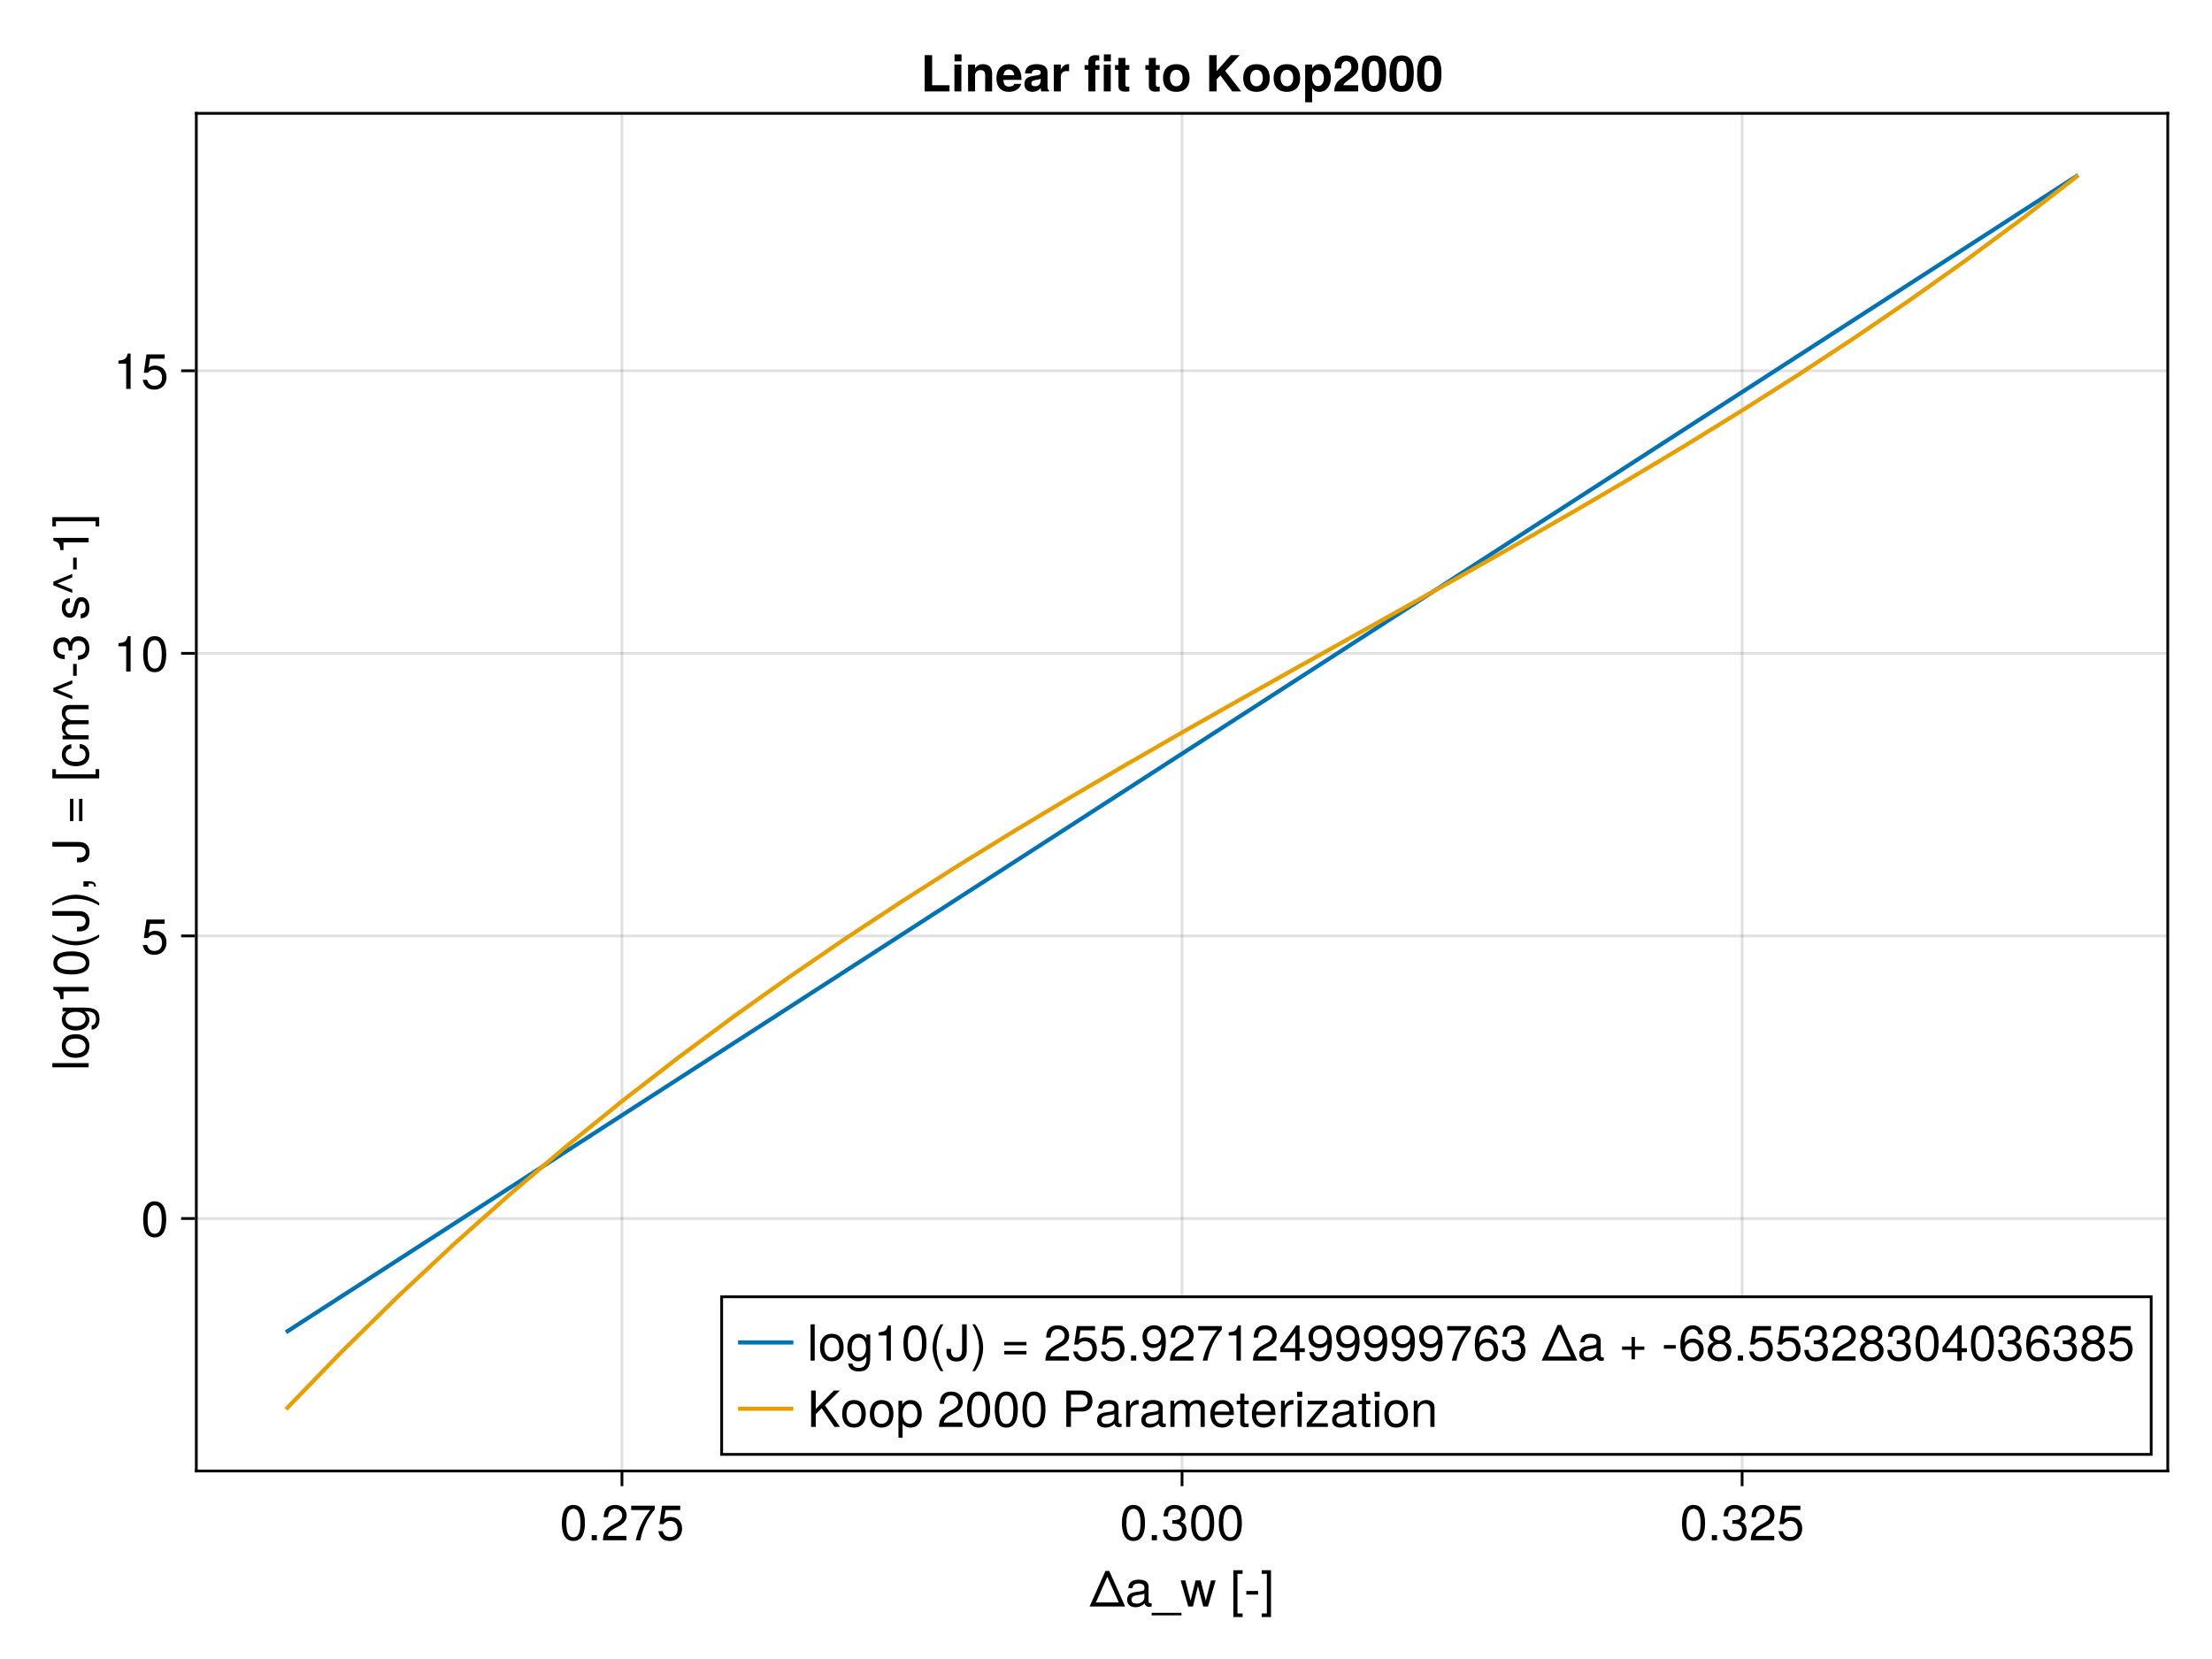 <?xml version="1.0" encoding="UTF-8"?>
<svg xmlns="http://www.w3.org/2000/svg" xmlns:xlink="http://www.w3.org/1999/xlink" width="800" height="600" viewBox="0 0 800 600">
<defs>
<g>
<g id="glyph-0-0-e8cc81fd">
<path d="M 12.828 0 C 12.828 0 -0.031 0 -0.031 0 C -0.031 0 5.719 -12.875 5.719 -12.875 C 5.719 -12.875 7.078 -12.875 7.078 -12.875 C 7.078 -12.875 12.828 0 12.828 0 Z M 10.547 -1.469 C 10.547 -1.469 6.391 -10.766 6.391 -10.766 C 6.391 -10.766 2.25 -1.469 2.25 -1.469 C 2.25 -1.469 10.547 -1.469 10.547 -1.469 Z M 10.547 -1.469 "/>
</g>
<g id="glyph-0-1-e8cc81fd">
<path d="M 9.625 -0.031 C 9.141 0.094 8.906 0.125 8.609 0.125 C 7.859 0.125 7.219 -0.391 7.062 -1.109 C 6.234 -0.234 5.062 0.266 3.859 0.266 C 1.938 0.266 0.75 -0.734 0.75 -2.453 C 0.75 -3.594 1.312 -4.453 2.406 -4.891 C 2.984 -5.125 3.312 -5.203 5.438 -5.469 C 6.625 -5.609 7 -5.891 7 -6.516 C 7 -6.516 7 -6.906 7 -6.906 C 7 -7.812 6.25 -8.312 4.891 -8.312 C 3.484 -8.312 2.812 -7.797 2.688 -6.641 C 2.688 -6.641 1.172 -6.641 1.172 -6.641 C 1.266 -8.812 2.656 -9.703 4.953 -9.703 C 7.266 -9.703 8.5 -8.797 8.5 -7.125 C 8.5 -7.125 8.5 -1.875 8.5 -1.875 C 8.5 -1.406 8.781 -1.141 9.312 -1.141 C 9.391 -1.141 9.469 -1.141 9.625 -1.172 C 9.625 -1.172 9.625 -0.031 9.625 -0.031 Z M 7 -3.266 C 7 -3.266 7 -4.656 7 -4.656 C 6.5 -4.422 6.172 -4.359 4.594 -4.141 C 2.984 -3.906 2.328 -3.469 2.328 -2.484 C 2.328 -1.453 3 -1.047 4.172 -1.047 C 5.641 -1.047 7 -1.906 7 -3.266 Z M 7 -3.266 "/>
</g>
<g id="glyph-0-2-e8cc81fd">
<path d="M 10.406 3.188 C 10.406 3.188 -0.391 3.188 -0.391 3.188 C -0.391 3.188 -0.391 2.281 -0.391 2.281 C -0.391 2.281 10.406 2.281 10.406 2.281 C 10.406 2.281 10.406 3.188 10.406 3.188 Z M 10.406 3.188 "/>
</g>
<g id="glyph-0-3-e8cc81fd">
<path d="M 12.75 -9.438 C 12.75 -9.438 9.969 0 9.969 0 C 9.969 0 8.266 0 8.266 0 C 8.266 0 6.359 -7.391 6.359 -7.391 C 6.359 -7.391 4.531 0 4.531 0 C 4.531 0 2.844 0 2.844 0 C 2.844 0 0.109 -9.438 0.109 -9.438 C 0.109 -9.438 1.766 -9.438 1.766 -9.438 C 1.766 -9.438 3.688 -2.094 3.688 -2.094 C 3.688 -2.094 5.484 -9.438 5.484 -9.438 C 5.484 -9.438 7.328 -9.438 7.328 -9.438 C 7.328 -9.438 9.188 -2.094 9.188 -2.094 C 9.188 -2.094 11.047 -9.438 11.047 -9.438 C 11.047 -9.438 12.75 -9.438 12.75 -9.438 Z M 12.75 -9.438 "/>
</g>
<g id="glyph-0-4-e8cc81fd">
</g>
<g id="glyph-0-5-e8cc81fd">
<path d="M 4.5 3.812 C 4.5 3.812 1.156 3.812 1.156 3.812 C 1.156 3.812 1.156 -13.125 1.156 -13.125 C 1.156 -13.125 4.5 -13.125 4.5 -13.125 C 4.5 -13.125 4.5 -11.828 4.5 -11.828 C 4.5 -11.828 2.641 -11.828 2.641 -11.828 C 2.641 -11.828 2.641 2.516 2.641 2.516 C 2.641 2.516 4.5 2.516 4.5 2.516 C 4.5 2.516 4.5 3.812 4.5 3.812 Z M 4.5 3.812 "/>
</g>
<g id="glyph-0-6-e8cc81fd">
<path d="M 5.109 -4.312 C 5.109 -4.312 0.828 -4.312 0.828 -4.312 C 0.828 -4.312 0.828 -5.609 0.828 -5.609 C 0.828 -5.609 5.109 -5.609 5.109 -5.609 C 5.109 -5.609 5.109 -4.312 5.109 -4.312 Z M 5.109 -4.312 "/>
</g>
<g id="glyph-0-7-e8cc81fd">
<path d="M 3.766 3.812 C 3.766 3.812 0.406 3.812 0.406 3.812 C 0.406 3.812 0.406 2.516 0.406 2.516 C 0.406 2.516 2.266 2.516 2.266 2.516 C 2.266 2.516 2.266 -11.828 2.266 -11.828 C 2.266 -11.828 0.406 -11.828 0.406 -11.828 C 0.406 -11.828 0.406 -13.125 0.406 -13.125 C 0.406 -13.125 3.766 -13.125 3.766 -13.125 C 3.766 -13.125 3.766 3.812 3.766 3.812 Z M 3.766 3.812 "/>
</g>
<g id="glyph-0-8-e8cc81fd">
<path d="M 9.125 -6.141 C 9.125 -1.938 7.656 0.266 4.953 0.266 C 2.219 0.266 0.781 -1.938 0.781 -6.25 C 0.781 -10.531 2.203 -12.766 4.953 -12.766 C 7.719 -12.766 9.125 -10.562 9.125 -6.141 Z M 7.5 -6.281 C 7.5 -9.703 6.656 -11.359 4.953 -11.359 C 3.234 -11.359 2.391 -9.719 2.391 -6.234 C 2.391 -2.734 3.234 -1.047 4.906 -1.047 C 6.672 -1.047 7.5 -2.656 7.5 -6.281 Z M 7.5 -6.281 "/>
</g>
<g id="glyph-0-9-e8cc81fd">
<path d="M 3.438 0 C 3.438 0 1.562 0 1.562 0 C 1.562 0 1.562 -1.875 1.562 -1.875 C 1.562 -1.875 3.438 -1.875 3.438 -1.875 C 3.438 -1.875 3.438 0 3.438 0 Z M 3.438 0 "/>
</g>
<g id="glyph-0-10-e8cc81fd">
<path d="M 9.203 -9.016 C 9.203 -7.453 8.281 -6.125 6.5 -5.172 C 6.5 -5.172 4.703 -4.188 4.703 -4.188 C 3.125 -3.281 2.562 -2.609 2.391 -1.562 C 2.391 -1.562 9.109 -1.562 9.109 -1.562 C 9.109 -1.562 9.109 0 9.109 0 C 9.109 0 0.609 0 0.609 0 C 0.75 -2.812 1.531 -4.016 4.188 -5.531 C 4.188 -5.531 5.844 -6.469 5.844 -6.469 C 6.984 -7.109 7.578 -7.969 7.578 -8.984 C 7.578 -10.344 6.5 -11.375 5.062 -11.375 C 3.484 -11.375 2.609 -10.469 2.484 -8.328 C 2.484 -8.328 0.906 -8.328 0.906 -8.328 C 0.984 -11.438 2.5 -12.766 5.109 -12.766 C 7.531 -12.766 9.203 -11.172 9.203 -9.016 Z M 9.203 -9.016 "/>
</g>
<g id="glyph-0-11-e8cc81fd">
<path d="M 9.359 -11.156 C 6.672 -7.969 4.875 -4.125 4.172 0 C 4.172 0 2.484 0 2.484 0 C 3.391 -4 5.188 -7.719 7.719 -10.922 C 7.719 -10.922 0.828 -10.922 0.828 -10.922 C 0.828 -10.922 0.828 -12.484 0.828 -12.484 C 0.828 -12.484 9.359 -12.484 9.359 -12.484 C 9.359 -12.484 9.359 -11.156 9.359 -11.156 Z M 9.359 -11.156 "/>
</g>
<g id="glyph-0-12-e8cc81fd">
<path d="M 9.234 -4.234 C 9.234 -1.531 7.438 0.266 4.859 0.266 C 2.594 0.266 1.156 -0.734 0.625 -3.281 C 0.625 -3.281 2.219 -3.281 2.219 -3.281 C 2.594 -1.844 3.438 -1.141 4.828 -1.141 C 6.547 -1.141 7.609 -2.172 7.609 -4.016 C 7.609 -5.906 6.531 -7 4.828 -7 C 3.828 -7 3.219 -6.703 2.484 -5.812 C 2.484 -5.812 1.031 -5.812 1.031 -5.812 C 1.031 -5.812 1.984 -12.484 1.984 -12.484 C 1.984 -12.484 8.562 -12.484 8.562 -12.484 C 8.562 -12.484 8.562 -10.922 8.562 -10.922 C 8.562 -10.922 3.266 -10.922 3.266 -10.922 C 3.266 -10.922 2.75 -7.625 2.75 -7.625 C 3.484 -8.172 4.219 -8.406 5.109 -8.406 C 7.562 -8.406 9.234 -6.75 9.234 -4.234 Z M 9.234 -4.234 "/>
</g>
<g id="glyph-0-13-e8cc81fd">
<path d="M 9.109 -3.703 C 9.109 -1.297 7.422 0.266 4.781 0.266 C 2.172 0.266 0.781 -1.016 0.578 -3.859 C 0.578 -3.859 2.156 -3.859 2.156 -3.859 C 2.266 -2 3.109 -1.141 4.844 -1.141 C 6.5 -1.141 7.484 -2.094 7.484 -3.688 C 7.484 -5.109 6.594 -5.938 4.844 -5.938 C 4.844 -5.938 3.984 -5.938 3.984 -5.938 C 3.984 -5.938 3.984 -7.266 3.984 -7.266 C 6.516 -7.266 7.109 -7.828 7.109 -9.203 C 7.109 -10.547 6.266 -11.375 4.859 -11.375 C 3.234 -11.375 2.469 -10.531 2.438 -8.641 C 2.438 -8.641 0.844 -8.641 0.844 -8.641 C 0.906 -11.359 2.266 -12.766 4.844 -12.766 C 7.266 -12.766 8.734 -11.453 8.734 -9.25 C 8.734 -7.969 8.141 -7.141 6.953 -6.672 C 8.484 -6.156 9.109 -5.25 9.109 -3.703 Z M 9.109 -3.703 "/>
</g>
<g id="glyph-0-14-e8cc81fd">
<path d="M 6.25 0 C 6.25 0 4.656 0 4.656 0 C 4.656 0 4.656 -9.094 4.656 -9.094 C 4.656 -9.094 1.844 -9.094 1.844 -9.094 C 1.844 -9.094 1.844 -10.219 1.844 -10.219 C 4.281 -10.531 4.641 -10.797 5.203 -12.766 C 5.203 -12.766 6.25 -12.766 6.25 -12.766 C 6.25 -12.766 6.25 0 6.25 0 Z M 6.25 0 "/>
</g>
<g id="glyph-0-15-e8cc81fd">
<path d="M 2.719 0 C 2.719 0 1.219 0 1.219 0 C 1.219 0 1.219 -13.125 1.219 -13.125 C 1.219 -13.125 2.719 -13.125 2.719 -13.125 C 2.719 -13.125 2.719 0 2.719 0 Z M 2.719 0 "/>
</g>
<g id="glyph-0-16-e8cc81fd">
<path d="M 9.188 -4.641 C 9.188 -1.547 7.562 0.266 4.906 0.266 C 2.234 0.266 0.641 -1.547 0.641 -4.719 C 0.641 -7.891 2.25 -9.703 4.891 -9.703 C 7.609 -9.703 9.188 -7.906 9.188 -4.641 Z M 7.609 -4.656 C 7.609 -7 6.609 -8.312 4.906 -8.312 C 3.234 -8.312 2.219 -6.984 2.219 -4.719 C 2.219 -2.438 3.234 -1.109 4.906 -1.109 C 6.562 -1.109 7.609 -2.453 7.609 -4.656 Z M 7.609 -4.656 "/>
</g>
<g id="glyph-0-17-e8cc81fd">
<path d="M 8.797 -1.547 C 8.797 2.609 7.547 3.922 4.594 3.922 C 2.375 3.922 0.984 2.859 0.828 1.078 C 0.828 1.078 2.359 1.078 2.359 1.078 C 2.531 2.234 3.453 2.656 4.641 2.656 C 6.391 2.656 7.422 1.703 7.422 -0.797 C 7.422 -0.797 7.422 -1.422 7.422 -1.422 C 6.422 -0.234 5.594 0.266 4.406 0.266 C 2.203 0.266 0.516 -1.656 0.516 -4.625 C 0.516 -7.688 2.141 -9.703 4.531 -9.703 C 5.734 -9.703 6.656 -9.188 7.422 -8.062 C 7.422 -8.062 7.422 -9.438 7.422 -9.438 C 7.422 -9.438 8.797 -9.438 8.797 -9.438 C 8.797 -9.438 8.797 -1.547 8.797 -1.547 Z M 7.266 -4.656 C 7.266 -6.953 6.312 -8.312 4.703 -8.312 C 3.094 -8.312 2.094 -6.984 2.094 -4.719 C 2.094 -2.438 3.078 -1.109 4.719 -1.109 C 6.297 -1.109 7.266 -2.406 7.266 -4.656 Z M 7.266 -4.656 "/>
</g>
<g id="glyph-0-18-e8cc81fd">
<path d="M 5.234 3.812 C 5.234 3.812 4.25 3.812 4.25 3.812 C 2.453 1.453 1.312 -1.812 1.312 -4.656 C 1.312 -7.484 2.453 -10.766 4.25 -13.125 C 4.25 -13.125 5.234 -13.125 5.234 -13.125 C 3.656 -10.562 2.766 -7.531 2.766 -4.656 C 2.766 -1.781 3.656 1.234 5.234 3.812 Z M 5.234 3.812 "/>
</g>
<g id="glyph-0-19-e8cc81fd">
<path d="M 7.672 -3.359 C 7.672 -1.094 6.25 0.328 3.953 0.328 C 1.672 0.328 0.344 -1.031 0.344 -3.156 C 0.344 -3.156 0.344 -4.219 0.344 -4.219 C 0.344 -4.219 2.016 -4.219 2.016 -4.219 C 2.016 -4.219 2.016 -3.453 2.016 -3.453 C 2.016 -1.922 2.719 -1.078 3.984 -1.078 C 5.25 -1.078 6 -1.812 6 -3.984 C 6 -3.984 6 -13.125 6 -13.125 C 6 -13.125 7.672 -13.125 7.672 -13.125 C 7.672 -13.125 7.672 -3.359 7.672 -3.359 Z M 7.672 -3.359 "/>
</g>
<g id="glyph-0-20-e8cc81fd">
<path d="M 4.609 -4.641 C 4.609 -1.812 3.469 1.453 1.672 3.812 C 1.672 3.812 0.688 3.812 0.688 3.812 C 2.266 1.266 3.156 -1.781 3.156 -4.641 C 3.156 -7.531 2.266 -10.547 0.688 -13.125 C 0.688 -13.125 1.672 -13.125 1.672 -13.125 C 3.469 -10.766 4.609 -7.484 4.609 -4.641 Z M 4.609 -4.641 "/>
</g>
<g id="glyph-0-21-e8cc81fd">
<path d="M 9.281 -5.531 C 9.281 -5.531 1.219 -5.531 1.219 -5.531 C 1.219 -5.531 1.219 -6.75 1.219 -6.75 C 1.219 -6.75 9.281 -6.75 9.281 -6.75 C 9.281 -6.75 9.281 -5.531 9.281 -5.531 Z M 9.281 -2.25 C 9.281 -2.25 1.219 -2.25 1.219 -2.25 C 1.219 -2.25 1.219 -3.469 1.219 -3.469 C 1.219 -3.469 9.281 -3.469 9.281 -3.469 C 9.281 -3.469 9.281 -2.25 9.281 -2.25 Z M 9.281 -2.25 "/>
</g>
<g id="glyph-0-22-e8cc81fd">
<path d="M 9.156 -6.672 C 9.156 -2.266 7.562 0.266 4.578 0.266 C 2.625 0.266 1.266 -0.969 0.953 -3.062 C 0.953 -3.062 2.531 -3.062 2.531 -3.062 C 2.797 -1.844 3.562 -1.141 4.688 -1.141 C 6.5 -1.141 7.5 -2.859 7.531 -5.969 C 6.703 -4.984 5.812 -4.547 4.609 -4.547 C 2.297 -4.547 0.688 -6.156 0.688 -8.531 C 0.688 -11.031 2.438 -12.766 4.859 -12.766 C 7.781 -12.766 9.156 -10.672 9.156 -6.672 Z M 7.438 -8.562 C 7.438 -10.219 6.312 -11.375 4.844 -11.375 C 3.391 -11.375 2.297 -10.281 2.297 -8.656 C 2.297 -6.953 3.266 -5.953 4.781 -5.953 C 6.344 -5.953 7.438 -7 7.438 -8.562 Z M 7.438 -8.562 "/>
</g>
<g id="glyph-0-23-e8cc81fd">
<path d="M 9.359 -3.062 C 9.359 -3.062 7.469 -3.062 7.469 -3.062 C 7.469 -3.062 7.469 0 7.469 0 C 7.469 0 5.891 0 5.891 0 C 5.891 0 5.891 -3.062 5.891 -3.062 C 5.891 -3.062 0.5 -3.062 0.5 -3.062 C 0.5 -3.062 0.5 -4.734 0.5 -4.734 C 0.5 -4.734 6.297 -12.766 6.297 -12.766 C 6.297 -12.766 7.469 -12.766 7.469 -12.766 C 7.469 -12.766 7.469 -4.484 7.469 -4.484 C 7.469 -4.484 9.359 -4.484 9.359 -4.484 C 9.359 -4.484 9.359 -3.062 9.359 -3.062 Z M 5.891 -4.484 C 5.891 -4.484 5.891 -10.062 5.891 -10.062 C 5.891 -10.062 1.891 -4.484 1.891 -4.484 C 1.891 -4.484 5.891 -4.484 5.891 -4.484 Z M 5.891 -4.484 "/>
</g>
<g id="glyph-0-24-e8cc81fd">
<path d="M 9.234 -3.953 C 9.234 -1.453 7.484 0.266 5.062 0.266 C 2.141 0.266 0.781 -1.844 0.781 -5.812 C 0.781 -10.266 2.375 -12.766 5.344 -12.766 C 7.297 -12.766 8.656 -11.516 8.969 -9.438 C 8.969 -9.438 7.375 -9.438 7.375 -9.438 C 7.125 -10.656 6.359 -11.359 5.234 -11.359 C 3.422 -11.359 2.406 -9.625 2.391 -6.516 C 3.078 -7.453 4.062 -7.938 5.328 -7.938 C 7.609 -7.938 9.234 -6.344 9.234 -3.953 Z M 7.609 -3.828 C 7.609 -5.547 6.656 -6.531 5.125 -6.531 C 3.562 -6.531 2.484 -5.516 2.484 -3.922 C 2.484 -2.281 3.594 -1.141 5.078 -1.141 C 6.531 -1.141 7.609 -2.234 7.609 -3.828 Z M 7.609 -3.828 "/>
</g>
<g id="glyph-0-25-e8cc81fd">
<path d="M 9.281 -3.891 C 9.281 -3.891 5.875 -3.891 5.875 -3.891 C 5.875 -3.891 5.875 -0.469 5.875 -0.469 C 5.875 -0.469 4.641 -0.469 4.641 -0.469 C 4.641 -0.469 4.641 -3.891 4.641 -3.891 C 4.641 -3.891 1.219 -3.891 1.219 -3.891 C 1.219 -3.891 1.219 -5.109 1.219 -5.109 C 1.219 -5.109 4.641 -5.109 4.641 -5.109 C 4.641 -5.109 4.641 -8.531 4.641 -8.531 C 4.641 -8.531 5.875 -8.531 5.875 -8.531 C 5.875 -8.531 5.875 -5.109 5.875 -5.109 C 5.875 -5.109 9.281 -5.109 9.281 -5.109 C 9.281 -5.109 9.281 -3.891 9.281 -3.891 Z M 9.281 -3.891 "/>
</g>
<g id="glyph-0-26-e8cc81fd">
<path d="M 9.234 -3.594 C 9.234 -1.281 7.469 0.266 4.953 0.266 C 2.438 0.266 0.672 -1.281 0.672 -3.625 C 0.672 -5.016 1.391 -6.016 2.844 -6.719 C 1.547 -7.531 1.109 -8.172 1.109 -9.359 C 1.109 -11.359 2.703 -12.766 4.953 -12.766 C 7.219 -12.766 8.781 -11.359 8.781 -9.359 C 8.781 -8.156 8.359 -7.5 7.031 -6.719 C 8.516 -6.016 9.234 -5.016 9.234 -3.594 Z M 7.156 -9.328 C 7.156 -10.562 6.297 -11.359 4.953 -11.359 C 3.625 -11.359 2.734 -10.562 2.734 -9.344 C 2.734 -8.141 3.625 -7.344 4.953 -7.344 C 6.281 -7.344 7.156 -8.141 7.156 -9.328 Z M 7.609 -3.578 C 7.609 -5.078 6.531 -6.016 4.953 -6.016 C 3.359 -6.016 2.281 -5.078 2.281 -3.578 C 2.281 -2.094 3.359 -1.141 4.906 -1.141 C 6.531 -1.141 7.609 -2.062 7.609 -3.578 Z M 7.609 -3.578 "/>
</g>
<g id="glyph-0-27-e8cc81fd">
<path d="M 11.844 0 C 11.844 0 9.859 0 9.859 0 C 9.859 0 5.234 -6.734 5.234 -6.734 C 5.234 -6.734 3.094 -4.594 3.094 -4.594 C 3.094 -4.594 3.094 0 3.094 0 C 3.094 0 1.422 0 1.422 0 C 1.422 0 1.422 -13.125 1.422 -13.125 C 1.422 -13.125 3.094 -13.125 3.094 -13.125 C 3.094 -13.125 3.094 -6.484 3.094 -6.484 C 3.094 -6.484 9.625 -13.125 9.625 -13.125 C 9.625 -13.125 11.797 -13.125 11.797 -13.125 C 11.797 -13.125 6.438 -7.781 6.438 -7.781 C 6.438 -7.781 11.844 0 11.844 0 Z M 11.844 0 "/>
</g>
<g id="glyph-0-28-e8cc81fd">
<path d="M 9.406 -4.625 C 9.406 -1.625 7.812 0.266 5.375 0.266 C 4.156 0.266 3.281 -0.156 2.484 -1.141 C 2.484 -1.141 2.484 3.922 2.484 3.922 C 2.484 3.922 0.984 3.922 0.984 3.922 C 0.984 3.922 0.984 -9.438 0.984 -9.438 C 0.984 -9.438 2.359 -9.438 2.359 -9.438 C 2.359 -9.438 2.359 -8.016 2.359 -8.016 C 3.062 -9.125 4.094 -9.703 5.359 -9.703 C 7.859 -9.703 9.406 -7.797 9.406 -4.625 Z M 7.844 -4.656 C 7.844 -6.906 6.766 -8.297 5.109 -8.297 C 3.531 -8.297 2.484 -6.859 2.484 -4.641 C 2.484 -2.438 3.531 -1.141 5.109 -1.141 C 6.75 -1.141 7.844 -2.516 7.844 -4.656 Z M 7.844 -4.656 "/>
</g>
<g id="glyph-0-29-e8cc81fd">
<path d="M 11.109 -9.266 C 11.109 -7.094 9.594 -5.562 7.438 -5.562 C 7.438 -5.562 3.312 -5.562 3.312 -5.562 C 3.312 -5.562 3.312 0 3.312 0 C 3.312 0 1.641 0 1.641 0 C 1.641 0 1.641 -13.125 1.641 -13.125 C 1.641 -13.125 7.062 -13.125 7.062 -13.125 C 9.641 -13.125 11.109 -11.734 11.109 -9.266 Z M 9.359 -9.344 C 9.359 -10.781 8.406 -11.641 6.797 -11.641 C 6.797 -11.641 3.312 -11.641 3.312 -11.641 C 3.312 -11.641 3.312 -7.031 3.312 -7.031 C 3.312 -7.031 6.797 -7.031 6.797 -7.031 C 8.406 -7.031 9.359 -7.906 9.359 -9.344 Z M 9.359 -9.344 "/>
</g>
<g id="glyph-0-30-e8cc81fd">
<path d="M 5.781 -8.125 C 3.453 -8.078 2.75 -7.016 2.75 -4.891 C 2.75 -4.891 2.75 0 2.75 0 C 2.75 0 1.266 0 1.266 0 C 1.266 0 1.266 -9.438 1.266 -9.438 C 1.266 -9.438 2.625 -9.438 2.625 -9.438 C 2.625 -9.438 2.625 -7.719 2.625 -7.719 C 3.484 -9.125 4.234 -9.703 5.203 -9.703 C 5.406 -9.703 5.531 -9.688 5.781 -9.641 C 5.781 -9.641 5.781 -8.125 5.781 -8.125 Z M 5.781 -8.125 "/>
</g>
<g id="glyph-0-31-e8cc81fd">
<path d="M 13.688 0 C 13.688 0 12.188 0 12.188 0 C 12.188 0 12.188 -6.5 12.188 -6.5 C 12.188 -7.688 11.562 -8.391 10.453 -8.391 C 9.234 -8.391 8.219 -7.297 8.219 -5.922 C 8.219 -5.922 8.219 0 8.219 0 C 8.219 0 6.734 0 6.734 0 C 6.734 0 6.734 -6.5 6.734 -6.5 C 6.734 -7.703 6.109 -8.391 4.984 -8.391 C 3.766 -8.391 2.766 -7.297 2.766 -5.922 C 2.766 -5.922 2.766 0 2.766 0 C 2.766 0 1.281 0 1.281 0 C 1.281 0 1.281 -9.438 1.281 -9.438 C 1.281 -9.438 2.641 -9.438 2.641 -9.438 C 2.641 -9.438 2.641 -8.094 2.641 -8.094 C 3.453 -9.234 4.281 -9.703 5.547 -9.703 C 6.766 -9.703 7.531 -9.266 8.078 -8.266 C 8.969 -9.328 9.719 -9.703 10.984 -9.703 C 12.75 -9.703 13.688 -8.766 13.688 -7.078 C 13.688 -7.078 13.688 0 13.688 0 Z M 13.688 0 "/>
</g>
<g id="glyph-0-32-e8cc81fd">
<path d="M 9.234 -4.281 C 9.234 -4.281 2.281 -4.281 2.281 -4.281 C 2.328 -2.125 3.484 -1.109 5.062 -1.109 C 6.266 -1.109 7.109 -1.625 7.531 -2.859 C 7.531 -2.859 9.031 -2.859 9.031 -2.859 C 8.656 -0.953 7.156 0.266 5 0.266 C 2.359 0.266 0.719 -1.562 0.719 -4.656 C 0.719 -7.766 2.406 -9.703 5.047 -9.703 C 6.797 -9.703 8.25 -8.766 8.859 -7.219 C 9.125 -6.516 9.234 -5.656 9.234 -4.281 Z M 7.625 -5.609 C 7.625 -7.094 6.5 -8.312 5.016 -8.312 C 3.516 -8.312 2.453 -7.188 2.328 -5.516 C 2.328 -5.516 7.609 -5.516 7.609 -5.516 C 7.625 -5.547 7.625 -5.609 7.625 -5.609 Z M 7.625 -5.609 "/>
</g>
<g id="glyph-0-33-e8cc81fd">
<path d="M 4.578 0 C 4.062 0.094 3.703 0.125 3.344 0.125 C 2.172 0.125 1.531 -0.406 1.531 -1.375 C 1.531 -1.375 1.531 -8.203 1.531 -8.203 C 1.531 -8.203 0.25 -8.203 0.25 -8.203 C 0.25 -8.203 0.25 -9.438 0.25 -9.438 C 0.25 -9.438 1.531 -9.438 1.531 -9.438 C 1.531 -9.438 1.531 -12.031 1.531 -12.031 C 1.531 -12.031 3.031 -12.031 3.031 -12.031 C 3.031 -12.031 3.031 -9.438 3.031 -9.438 C 3.031 -9.438 4.578 -9.438 4.578 -9.438 C 4.578 -9.438 4.578 -8.203 4.578 -8.203 C 4.578 -8.203 3.031 -8.203 3.031 -8.203 C 3.031 -8.203 3.031 -2.031 3.031 -2.031 C 3.031 -1.375 3.203 -1.188 3.859 -1.188 C 4.141 -1.188 4.375 -1.203 4.578 -1.266 C 4.578 -1.266 4.578 0 4.578 0 Z M 4.578 0 "/>
</g>
<g id="glyph-0-34-e8cc81fd">
<path d="M 2.75 0 C 2.75 0 1.266 0 1.266 0 C 1.266 0 1.266 -9.438 1.266 -9.438 C 1.266 -9.438 2.75 -9.438 2.75 -9.438 C 2.75 -9.438 2.75 0 2.75 0 Z M 2.953 -10.859 C 2.953 -10.859 1.078 -10.859 1.078 -10.859 C 1.078 -10.859 1.078 -12.719 1.078 -12.719 C 1.078 -12.719 2.953 -12.719 2.953 -12.719 C 2.953 -12.719 2.953 -10.859 2.953 -10.859 Z M 2.953 -10.859 "/>
</g>
<g id="glyph-0-35-e8cc81fd">
<path d="M 8.219 0 C 8.219 0 0.562 0 0.562 0 C 0.562 0 0.562 -1.344 0.562 -1.344 C 0.562 -1.344 6.188 -8.125 6.188 -8.125 C 6.188 -8.125 0.938 -8.125 0.938 -8.125 C 0.938 -8.125 0.938 -9.438 0.938 -9.438 C 0.938 -9.438 7.969 -9.438 7.969 -9.438 C 7.969 -9.438 7.969 -8.094 7.969 -8.094 C 7.969 -8.094 2.375 -1.312 2.375 -1.312 C 2.375 -1.312 8.219 -1.312 8.219 -1.312 C 8.219 -1.312 8.219 0 8.219 0 Z M 8.219 0 "/>
</g>
<g id="glyph-1-0-e8cc81fd">
<path d="M 0 -2.719 C 0 -2.719 0 -1.219 0 -1.219 C 0 -1.219 -13.125 -1.219 -13.125 -1.219 C -13.125 -1.219 -13.125 -2.719 -13.125 -2.719 C -13.125 -2.719 0 -2.719 0 -2.719 Z M 0 -2.719 "/>
</g>
<g id="glyph-1-1-e8cc81fd">
<path d="M -6.141 -9.125 C -1.938 -9.125 0.266 -7.656 0.266 -4.953 C 0.266 -2.219 -1.938 -0.781 -6.25 -0.781 C -10.531 -0.781 -12.766 -2.203 -12.766 -4.953 C -12.766 -7.719 -10.562 -9.125 -6.141 -9.125 Z M -6.281 -7.5 C -9.703 -7.5 -11.359 -6.656 -11.359 -4.953 C -11.359 -3.234 -9.719 -2.391 -6.234 -2.391 C -2.734 -2.391 -1.047 -3.234 -1.047 -4.906 C -1.047 -6.672 -2.656 -7.5 -6.281 -7.5 Z M -6.281 -7.5 "/>
</g>
<g id="glyph-1-2-e8cc81fd">
<path d="M 0.281 -3.453 C 1.844 -3.453 2.641 -2.828 2.641 -1.562 C 2.641 -1.562 1.969 -1.562 1.969 -1.562 C 1.922 -2.406 1.562 -2.641 0.328 -2.641 C 0.328 -2.641 0 -2.641 0 -2.641 C 0 -2.641 0 -1.562 0 -1.562 C 0 -1.562 -1.875 -1.562 -1.875 -1.562 C -1.875 -1.562 -1.875 -3.453 -1.875 -3.453 C -1.875 -3.453 0.281 -3.453 0.281 -3.453 Z M 0.281 -3.453 "/>
</g>
<g id="glyph-2-0-e8cc81fd">
<path d="M -4.641 -9.188 C -1.547 -9.188 0.266 -7.562 0.266 -4.906 C 0.266 -2.234 -1.547 -0.641 -4.719 -0.641 C -7.891 -0.641 -9.703 -2.25 -9.703 -4.891 C -9.703 -7.609 -7.906 -9.188 -4.641 -9.188 Z M -4.656 -7.609 C -7 -7.609 -8.312 -6.609 -8.312 -4.906 C -8.312 -3.234 -6.984 -2.219 -4.719 -2.219 C -2.438 -2.219 -1.109 -3.234 -1.109 -4.906 C -1.109 -6.562 -2.453 -7.609 -4.656 -7.609 Z M -4.656 -7.609 "/>
</g>
<g id="glyph-3-0-e8cc81fd">
<path d="M -1.547 -8.797 C 2.609 -8.797 3.922 -7.547 3.922 -4.594 C 3.922 -2.375 2.859 -0.984 1.078 -0.828 C 1.078 -0.828 1.078 -2.359 1.078 -2.359 C 2.234 -2.531 2.656 -3.453 2.656 -4.641 C 2.656 -6.391 1.703 -7.422 -0.797 -7.422 C -0.797 -7.422 -1.422 -7.422 -1.422 -7.422 C -0.234 -6.422 0.266 -5.594 0.266 -4.406 C 0.266 -2.203 -1.656 -0.516 -4.625 -0.516 C -7.688 -0.516 -9.703 -2.141 -9.703 -4.531 C -9.703 -5.734 -9.188 -6.656 -8.062 -7.422 C -8.062 -7.422 -9.438 -7.422 -9.438 -7.422 C -9.438 -7.422 -9.438 -8.797 -9.438 -8.797 C -9.438 -8.797 -1.547 -8.797 -1.547 -8.797 Z M -4.656 -7.266 C -6.953 -7.266 -8.312 -6.312 -8.312 -4.703 C -8.312 -3.094 -6.984 -2.094 -4.719 -2.094 C -2.438 -2.094 -1.109 -3.078 -1.109 -4.719 C -1.109 -6.297 -2.406 -7.266 -4.656 -7.266 Z M -4.656 -7.266 "/>
</g>
<g id="glyph-4-0-e8cc81fd">
<path d="M 0 -6.25 C 0 -6.25 0 -4.656 0 -4.656 C 0 -4.656 -9.094 -4.656 -9.094 -4.656 C -9.094 -4.656 -9.094 -1.844 -9.094 -1.844 C -9.094 -1.844 -10.219 -1.844 -10.219 -1.844 C -10.531 -4.281 -10.797 -4.641 -12.766 -5.203 C -12.766 -5.203 -12.766 -6.25 -12.766 -6.25 C -12.766 -6.25 0 -6.25 0 -6.25 Z M 0 -6.25 "/>
</g>
<g id="glyph-4-1-e8cc81fd">
<path d="M -5.531 -9.281 C -5.531 -9.281 -5.531 -1.219 -5.531 -1.219 C -5.531 -1.219 -6.75 -1.219 -6.75 -1.219 C -6.75 -1.219 -6.75 -9.281 -6.75 -9.281 C -6.75 -9.281 -5.531 -9.281 -5.531 -9.281 Z M -2.25 -9.281 C -2.25 -9.281 -2.25 -1.219 -2.25 -1.219 C -2.25 -1.219 -3.469 -1.219 -3.469 -1.219 C -3.469 -1.219 -3.469 -9.281 -3.469 -9.281 C -3.469 -9.281 -2.25 -9.281 -2.25 -9.281 Z M -2.25 -9.281 "/>
</g>
<g id="glyph-5-0-e8cc81fd">
<path d="M 3.812 -5.234 C 3.812 -5.234 3.812 -4.25 3.812 -4.25 C 1.453 -2.453 -1.812 -1.312 -4.656 -1.312 C -7.484 -1.312 -10.766 -2.453 -13.125 -4.25 C -13.125 -4.25 -13.125 -5.234 -13.125 -5.234 C -10.562 -3.656 -7.531 -2.766 -4.656 -2.766 C -1.781 -2.766 1.234 -3.656 3.812 -5.234 Z M 3.812 -5.234 "/>
</g>
<g id="glyph-5-1-e8cc81fd">
<path d="M -3.359 -7.672 C -1.094 -7.672 0.328 -6.25 0.328 -3.953 C 0.328 -1.672 -1.031 -0.344 -3.156 -0.344 C -3.156 -0.344 -4.219 -0.344 -4.219 -0.344 C -4.219 -0.344 -4.219 -2.016 -4.219 -2.016 C -4.219 -2.016 -3.453 -2.016 -3.453 -2.016 C -1.922 -2.016 -1.078 -2.719 -1.078 -3.984 C -1.078 -5.25 -1.812 -6 -3.984 -6 C -3.984 -6 -13.125 -6 -13.125 -6 C -13.125 -6 -13.125 -7.672 -13.125 -7.672 C -13.125 -7.672 -3.359 -7.672 -3.359 -7.672 Z M -3.359 -7.672 "/>
</g>
<g id="glyph-5-2-e8cc81fd">
</g>
<g id="glyph-5-3-e8cc81fd">
<path d="M -3.234 -8.594 C -1.078 -8.406 0.266 -6.984 0.266 -4.734 C 0.266 -2.172 -1.578 -0.562 -4.625 -0.562 C -7.766 -0.562 -9.703 -2.219 -9.703 -4.75 C -9.703 -6.859 -8.562 -8.297 -6.266 -8.484 C -6.266 -8.484 -6.266 -6.969 -6.266 -6.969 C -7.578 -6.781 -8.312 -6 -8.312 -4.734 C -8.312 -3.094 -6.984 -2.125 -4.625 -2.125 C -2.391 -2.125 -1.109 -3.109 -1.109 -4.766 C -1.109 -6.047 -1.734 -6.828 -3.234 -7.078 C -3.234 -7.078 -3.234 -8.594 -3.234 -8.594 Z M -3.234 -8.594 "/>
</g>
<g id="glyph-5-4-e8cc81fd">
<path d="M 0 -13.688 C 0 -13.688 0 -12.188 0 -12.188 C 0 -12.188 -6.5 -12.188 -6.5 -12.188 C -7.688 -12.188 -8.391 -11.562 -8.391 -10.453 C -8.391 -9.234 -7.297 -8.219 -5.922 -8.219 C -5.922 -8.219 0 -8.219 0 -8.219 C 0 -8.219 0 -6.734 0 -6.734 C 0 -6.734 -6.5 -6.734 -6.5 -6.734 C -7.703 -6.734 -8.391 -6.109 -8.391 -4.984 C -8.391 -3.766 -7.297 -2.766 -5.922 -2.766 C -5.922 -2.766 0 -2.766 0 -2.766 C 0 -2.766 0 -1.281 0 -1.281 C 0 -1.281 -9.438 -1.281 -9.438 -1.281 C -9.438 -1.281 -9.438 -2.641 -9.438 -2.641 C -9.438 -2.641 -8.094 -2.641 -8.094 -2.641 C -9.234 -3.453 -9.703 -4.281 -9.703 -5.547 C -9.703 -6.766 -9.266 -7.531 -8.266 -8.078 C -9.328 -8.969 -9.703 -9.719 -9.703 -10.984 C -9.703 -12.75 -8.766 -13.688 -7.078 -13.688 C -7.078 -13.688 0 -13.688 0 -13.688 Z M 0 -13.688 "/>
</g>
<g id="glyph-5-5-e8cc81fd">
<path d="M -4.312 -5.109 C -4.312 -5.109 -4.312 -0.828 -4.312 -0.828 C -4.312 -0.828 -5.609 -0.828 -5.609 -0.828 C -5.609 -0.828 -5.609 -5.109 -5.609 -5.109 C -5.609 -5.109 -4.312 -5.109 -4.312 -5.109 Z M -4.312 -5.109 "/>
</g>
<g id="glyph-5-6-e8cc81fd">
<path d="M -3.703 -9.109 C -1.297 -9.109 0.266 -7.422 0.266 -4.781 C 0.266 -2.172 -1.016 -0.781 -3.859 -0.578 C -3.859 -0.578 -3.859 -2.156 -3.859 -2.156 C -2 -2.266 -1.141 -3.109 -1.141 -4.844 C -1.141 -6.5 -2.094 -7.484 -3.688 -7.484 C -5.109 -7.484 -5.938 -6.594 -5.938 -4.844 C -5.938 -4.844 -5.938 -3.984 -5.938 -3.984 C -5.938 -3.984 -7.266 -3.984 -7.266 -3.984 C -7.266 -6.516 -7.828 -7.109 -9.203 -7.109 C -10.547 -7.109 -11.375 -6.266 -11.375 -4.859 C -11.375 -3.234 -10.531 -2.469 -8.641 -2.438 C -8.641 -2.438 -8.641 -0.844 -8.641 -0.844 C -11.359 -0.906 -12.766 -2.266 -12.766 -4.844 C -12.766 -7.266 -11.453 -8.734 -9.25 -8.734 C -7.969 -8.734 -7.141 -8.141 -6.672 -6.953 C -6.156 -8.484 -5.25 -9.109 -3.703 -9.109 Z M -3.703 -9.109 "/>
</g>
<g id="glyph-5-7-e8cc81fd">
<path d="M -5.922 -7.656 C -5.922 -7.656 -5.922 -6.406 -5.922 -6.406 C -5.922 -6.406 -11.328 -4.219 -11.328 -4.219 C -11.328 -4.219 -5.922 -2.031 -5.922 -2.031 C -5.922 -2.031 -5.922 -0.797 -5.922 -0.797 C -5.922 -0.797 -12.766 -3.547 -12.766 -3.547 C -12.766 -3.547 -12.766 -4.859 -12.766 -4.859 C -12.766 -4.859 -5.922 -7.656 -5.922 -7.656 Z M -5.922 -7.656 "/>
</g>
<g id="glyph-6-0-e8cc81fd">
<path d="M -3.359 -7.672 C -1.094 -7.672 0.328 -6.25 0.328 -3.953 C 0.328 -1.672 -1.031 -0.344 -3.156 -0.344 C -3.156 -0.344 -4.219 -0.344 -4.219 -0.344 C -4.219 -0.344 -4.219 -2.016 -4.219 -2.016 C -4.219 -2.016 -3.453 -2.016 -3.453 -2.016 C -1.922 -2.016 -1.078 -2.719 -1.078 -3.984 C -1.078 -5.25 -1.812 -6 -3.984 -6 C -3.984 -6 -13.125 -6 -13.125 -6 C -13.125 -6 -13.125 -7.672 -13.125 -7.672 C -13.125 -7.672 -3.359 -7.672 -3.359 -7.672 Z M -3.359 -7.672 "/>
</g>
<g id="glyph-7-0-e8cc81fd">
<path d="M -4.641 -4.609 C -1.812 -4.609 1.453 -3.469 3.812 -1.672 C 3.812 -1.672 3.812 -0.688 3.812 -0.688 C 1.266 -2.266 -1.781 -3.156 -4.641 -3.156 C -7.531 -3.156 -10.547 -2.266 -13.125 -0.688 C -13.125 -0.688 -13.125 -1.672 -13.125 -1.672 C -10.766 -3.469 -7.484 -4.609 -4.641 -4.609 Z M -4.641 -4.609 "/>
</g>
<g id="glyph-8-0-e8cc81fd">
</g>
<g id="glyph-8-1-e8cc81fd">
<path d="M -5.922 -7.656 C -5.922 -7.656 -5.922 -6.406 -5.922 -6.406 C -5.922 -6.406 -11.328 -4.219 -11.328 -4.219 C -11.328 -4.219 -5.922 -2.031 -5.922 -2.031 C -5.922 -2.031 -5.922 -0.797 -5.922 -0.797 C -5.922 -0.797 -12.766 -3.547 -12.766 -3.547 C -12.766 -3.547 -12.766 -4.859 -12.766 -4.859 C -12.766 -4.859 -5.922 -7.656 -5.922 -7.656 Z M -5.922 -7.656 "/>
</g>
<g id="glyph-8-2-e8cc81fd">
<path d="M -2.641 -8.266 C -0.828 -8.266 0.266 -6.75 0.266 -4.375 C 0.266 -1.906 -0.703 -0.688 -2.875 -0.609 C -2.875 -0.609 -2.875 -2.203 -2.875 -2.203 C -1.438 -2.391 -1.109 -3.156 -1.109 -4.5 C -1.109 -5.812 -1.641 -6.703 -2.516 -6.703 C -3.203 -6.703 -3.516 -6.281 -3.766 -5.234 C -3.766 -5.234 -4.109 -3.828 -4.109 -3.828 C -4.641 -1.609 -5.344 -0.844 -6.828 -0.844 C -8.562 -0.844 -9.703 -2.266 -9.703 -4.469 C -9.703 -6.641 -8.656 -7.859 -6.797 -7.891 C -6.797 -7.891 -6.797 -6.297 -6.797 -6.297 C -7.797 -6.266 -8.312 -5.609 -8.312 -4.406 C -8.312 -3.188 -7.766 -2.406 -6.891 -2.406 C -6.234 -2.406 -5.828 -2.938 -5.547 -4.156 C -5.547 -4.156 -5.203 -5.594 -5.203 -5.594 C -4.75 -7.469 -4.047 -8.266 -2.641 -8.266 Z M -2.641 -8.266 "/>
</g>
<g id="glyph-8-3-e8cc81fd">
<path d="M 3.812 -3.766 C 3.812 -3.766 3.812 -0.406 3.812 -0.406 C 3.812 -0.406 2.516 -0.406 2.516 -0.406 C 2.516 -0.406 2.516 -2.266 2.516 -2.266 C 2.516 -2.266 -11.828 -2.266 -11.828 -2.266 C -11.828 -2.266 -11.828 -0.406 -11.828 -0.406 C -11.828 -0.406 -13.125 -0.406 -13.125 -0.406 C -13.125 -0.406 -13.125 -3.766 -13.125 -3.766 C -13.125 -3.766 3.812 -3.766 3.812 -3.766 Z M 3.812 -3.766 "/>
</g>
<g id="glyph-9-0-e8cc81fd">
</g>
<g id="glyph-10-0-e8cc81fd">
<path d="M 3.812 -4.5 C 3.812 -4.5 3.812 -1.156 3.812 -1.156 C 3.812 -1.156 -13.125 -1.156 -13.125 -1.156 C -13.125 -1.156 -13.125 -4.5 -13.125 -4.5 C -13.125 -4.5 -11.828 -4.5 -11.828 -4.5 C -11.828 -4.5 -11.828 -2.641 -11.828 -2.641 C -11.828 -2.641 2.516 -2.641 2.516 -2.641 C 2.516 -2.641 2.516 -4.5 2.516 -4.5 C 2.516 -4.5 3.812 -4.5 3.812 -4.5 Z M 3.812 -4.5 "/>
</g>
<g id="glyph-11-0-e8cc81fd">
</g>
<g id="glyph-12-0-e8cc81fd">
<path d="M -4.312 -5.109 C -4.312 -5.109 -4.312 -0.828 -4.312 -0.828 C -4.312 -0.828 -5.609 -0.828 -5.609 -0.828 C -5.609 -0.828 -5.609 -5.109 -5.609 -5.109 C -5.609 -5.109 -4.312 -5.109 -4.312 -5.109 Z M -4.312 -5.109 "/>
</g>
<g id="glyph-13-0-e8cc81fd">
<path d="M 6.25 0 C 6.25 0 4.656 0 4.656 0 C 4.656 0 4.656 -9.094 4.656 -9.094 C 4.656 -9.094 1.844 -9.094 1.844 -9.094 C 1.844 -9.094 1.844 -10.219 1.844 -10.219 C 4.281 -10.531 4.641 -10.797 5.203 -12.766 C 5.203 -12.766 6.25 -12.766 6.25 -12.766 C 6.25 -12.766 6.25 0 6.25 0 Z M 6.25 0 "/>
</g>
<g id="glyph-13-1-e8cc81fd">
<path d="M 9.125 -6.141 C 9.125 -1.938 7.656 0.266 4.953 0.266 C 2.219 0.266 0.781 -1.938 0.781 -6.25 C 0.781 -10.531 2.203 -12.766 4.953 -12.766 C 7.719 -12.766 9.125 -10.562 9.125 -6.141 Z M 7.5 -6.281 C 7.5 -9.703 6.656 -11.359 4.953 -11.359 C 3.234 -11.359 2.391 -9.719 2.391 -6.234 C 2.391 -2.734 3.234 -1.047 4.906 -1.047 C 6.672 -1.047 7.5 -2.656 7.5 -6.281 Z M 7.5 -6.281 "/>
</g>
<g id="glyph-14-0-e8cc81fd">
<path d="M 10.422 0 C 10.422 0 1.438 0 1.438 0 C 1.438 0 1.438 -13.125 1.438 -13.125 C 1.438 -13.125 4.141 -13.125 4.141 -13.125 C 4.141 -13.125 4.141 -2.25 4.141 -2.25 C 4.141 -2.25 10.422 -2.25 10.422 -2.25 C 10.422 -2.25 10.422 0 10.422 0 Z M 10.422 0 "/>
</g>
<g id="glyph-14-1-e8cc81fd">
<path d="M 3.719 0 C 3.719 0 1.203 0 1.203 0 C 1.203 0 1.203 -9.719 1.203 -9.719 C 1.203 -9.719 3.719 -9.719 3.719 -9.719 C 3.719 -9.719 3.719 0 3.719 0 Z M 3.766 -10.891 C 3.766 -10.891 1.234 -10.891 1.234 -10.891 C 1.234 -10.891 1.234 -13.406 1.234 -13.406 C 1.234 -13.406 3.766 -13.406 3.766 -13.406 C 3.766 -13.406 3.766 -10.891 3.766 -10.891 Z M 3.766 -10.891 "/>
</g>
<g id="glyph-14-2-e8cc81fd">
<path d="M 9.828 0 C 9.828 0 7.312 0 7.312 0 C 7.312 0 7.312 -6 7.312 -6 C 7.312 -7.141 6.766 -7.734 5.688 -7.734 C 4.469 -7.734 3.656 -6.984 3.656 -5.828 C 3.656 -5.828 3.656 0 3.656 0 C 3.656 0 1.141 0 1.141 0 C 1.141 0 1.141 -9.719 1.141 -9.719 C 1.141 -9.719 3.656 -9.719 3.656 -9.719 C 3.656 -9.719 3.656 -8.312 3.656 -8.312 C 4.375 -9.391 5.25 -9.875 6.562 -9.875 C 8.641 -9.875 9.828 -8.656 9.828 -6.516 C 9.828 -6.516 9.828 0 9.828 0 Z M 9.828 0 "/>
</g>
<g id="glyph-14-3-e8cc81fd">
<path d="M 9.453 -4.5 C 9.453 -4.5 9.438 -4.188 9.438 -4.188 C 9.438 -4.188 2.922 -4.188 2.922 -4.188 C 2.984 -2.297 3.75 -1.766 4.938 -1.766 C 5.844 -1.766 6.641 -2.031 6.859 -2.734 C 6.859 -2.734 9.344 -2.734 9.344 -2.734 C 8.781 -0.828 7.016 0.156 4.844 0.156 C 2.094 0.156 0.391 -1.625 0.391 -4.734 C 0.391 -7.984 2.109 -9.875 4.891 -9.875 C 7.766 -9.875 9.453 -7.844 9.453 -4.5 Z M 6.828 -5.875 C 6.703 -7.25 5.938 -7.953 4.859 -7.953 C 3.75 -7.953 3.109 -7.219 2.953 -5.875 C 2.953 -5.875 6.828 -5.875 6.828 -5.875 Z M 6.828 -5.875 "/>
</g>
<g id="glyph-14-4-e8cc81fd">
<path d="M 9.438 0 C 9.438 0 6.703 0 6.703 0 C 6.469 -0.281 6.406 -0.719 6.406 -1.219 C 5.531 -0.312 4.531 0.156 3.453 0.156 C 1.844 0.156 0.5 -0.734 0.5 -2.625 C 0.5 -4.391 1.438 -5.219 3.359 -5.562 C 3.359 -5.562 4.375 -5.734 4.375 -5.734 C 5.641 -5.953 6.391 -5.844 6.391 -6.875 C 6.391 -7.531 5.906 -7.844 4.938 -7.844 C 3.688 -7.844 3.281 -7.531 3.156 -6.516 C 3.156 -6.516 0.719 -6.516 0.719 -6.516 C 0.875 -8.766 2.25 -9.875 4.875 -9.875 C 7.5 -9.875 8.859 -8.875 8.859 -6.891 C 8.859 -6.891 8.859 -1.5 8.859 -1.5 C 8.859 -0.984 8.984 -0.719 9.438 -0.312 C 9.438 -0.312 9.438 0 9.438 0 Z M 6.391 -4.156 C 6.391 -4.156 6.391 -4.594 6.391 -4.594 C 6.109 -4.453 6 -4.406 5.328 -4.281 C 5.328 -4.281 4.469 -4.125 4.469 -4.125 C 3.422 -3.922 3.031 -3.656 3.031 -2.922 C 3.031 -2.203 3.547 -1.875 4.391 -1.875 C 5.672 -1.875 6.391 -2.703 6.391 -4.156 Z M 6.391 -4.156 "/>
</g>
<g id="glyph-14-5-e8cc81fd">
<path d="M 6.656 -7.312 C 6.312 -7.359 6.141 -7.375 5.875 -7.375 C 4.391 -7.375 3.656 -6.641 3.656 -5.172 C 3.656 -5.172 3.656 0 3.656 0 C 3.656 0 1.141 0 1.141 0 C 1.141 0 1.141 -9.719 1.141 -9.719 C 1.141 -9.719 3.656 -9.719 3.656 -9.719 C 3.656 -9.719 3.656 -7.812 3.656 -7.812 C 4.188 -9.125 5.203 -9.875 6.359 -9.875 C 6.422 -9.875 6.516 -9.875 6.656 -9.859 C 6.656 -9.859 6.656 -7.312 6.656 -7.312 Z M 6.656 -7.312 "/>
</g>
<g id="glyph-14-6-e8cc81fd">
<path d="M 5.641 -7.844 C 5.641 -7.844 4.141 -7.844 4.141 -7.844 C 4.141 -7.844 4.141 0 4.141 0 C 4.141 0 1.625 0 1.625 0 C 1.625 0 1.625 -7.844 1.625 -7.844 C 1.625 -7.844 0.25 -7.844 0.25 -7.844 C 0.25 -7.844 0.25 -9.516 0.25 -9.516 C 0.25 -9.516 1.625 -9.516 1.625 -9.516 C 1.625 -9.516 1.625 -10.688 1.625 -10.688 C 1.625 -12.328 2.438 -13.125 4.109 -13.125 C 4.453 -13.125 5.078 -13.109 5.547 -13.062 C 5.547 -13.062 5.547 -11.172 5.547 -11.172 C 5.328 -11.219 5.047 -11.234 4.828 -11.234 C 4.359 -11.234 4.141 -10.984 4.141 -10.469 C 4.141 -10.469 4.141 -9.516 4.141 -9.516 C 4.141 -9.516 5.641 -9.516 5.641 -9.516 C 5.641 -9.516 5.641 -7.844 5.641 -7.844 Z M 5.641 -7.844 "/>
</g>
<g id="glyph-14-7-e8cc81fd">
<path d="M 5.422 0 C 4.969 0.016 4.516 0.078 3.953 0.078 C 2.297 0.078 1.5 -0.562 1.5 -2.094 C 1.5 -2.094 1.5 -7.844 1.5 -7.844 C 1.5 -7.844 0.25 -7.844 0.25 -7.844 C 0.25 -7.844 0.25 -9.516 0.25 -9.516 C 0.25 -9.516 1.5 -9.516 1.5 -9.516 C 1.5 -9.516 1.5 -12.125 1.5 -12.125 C 1.5 -12.125 4.016 -12.125 4.016 -12.125 C 4.016 -12.125 4.016 -9.516 4.016 -9.516 C 4.016 -9.516 5.422 -9.516 5.422 -9.516 C 5.422 -9.516 5.422 -7.844 5.422 -7.844 C 5.422 -7.844 4.016 -7.844 4.016 -7.844 C 4.016 -7.844 4.016 -2.766 4.016 -2.766 C 4.016 -1.906 4.172 -1.703 4.844 -1.703 C 5.016 -1.703 5.172 -1.734 5.422 -1.766 C 5.422 -1.766 5.422 0 5.422 0 Z M 5.422 0 "/>
</g>
<g id="glyph-14-8-e8cc81fd">
</g>
<g id="glyph-14-9-e8cc81fd">
<path d="M 10.234 -4.781 C 10.234 -1.672 8.391 0.156 5.438 0.156 C 2.453 0.156 0.625 -1.656 0.625 -4.859 C 0.625 -8.047 2.453 -9.875 5.422 -9.875 C 8.453 -9.875 10.234 -8.078 10.234 -4.781 Z M 7.719 -4.828 C 7.719 -6.734 6.828 -7.844 5.438 -7.844 C 4.062 -7.844 3.156 -6.719 3.156 -4.859 C 3.156 -3 4.062 -1.875 5.438 -1.875 C 6.781 -1.875 7.719 -3 7.719 -4.828 Z M 7.719 -4.828 "/>
</g>
<g id="glyph-14-10-e8cc81fd">
<path d="M 12.906 0 C 12.906 0 9.688 0 9.688 0 C 9.688 0 5.375 -5.797 5.375 -5.797 C 5.375 -5.797 4.031 -4.391 4.031 -4.391 C 4.031 -4.391 4.031 0 4.031 0 C 4.031 0 1.328 0 1.328 0 C 1.328 0 1.328 -13.125 1.328 -13.125 C 1.328 -13.125 4.031 -13.125 4.031 -13.125 C 4.031 -13.125 4.031 -7.359 4.031 -7.359 C 4.031 -7.359 9.156 -13.125 9.156 -13.125 C 9.156 -13.125 12.344 -13.125 12.344 -13.125 C 12.344 -13.125 7.109 -7.469 7.109 -7.469 C 7.109 -7.469 12.906 0 12.906 0 Z M 12.906 0 "/>
</g>
<g id="glyph-14-11-e8cc81fd">
<path d="M 10.328 -4.859 C 10.328 -1.906 8.609 0.156 6.266 0.156 C 5.047 0.156 4.172 -0.219 3.562 -1.297 C 3.562 -1.297 3.562 3.922 3.562 3.922 C 3.562 3.922 1.047 3.922 1.047 3.922 C 1.047 3.922 1.047 -9.719 1.047 -9.719 C 1.047 -9.719 3.562 -9.719 3.562 -9.719 C 3.562 -9.719 3.562 -8.281 3.562 -8.281 C 4.172 -9.359 5.047 -9.875 6.266 -9.875 C 8.797 -9.875 10.328 -7.734 10.328 -4.859 Z M 7.812 -4.828 C 7.812 -6.672 6.969 -7.781 5.688 -7.781 C 4.422 -7.781 3.562 -6.672 3.562 -4.859 C 3.562 -3.047 4.422 -1.938 5.688 -1.938 C 6.938 -1.938 7.812 -3.062 7.812 -4.828 Z M 7.812 -4.828 "/>
</g>
<g id="glyph-14-12-e8cc81fd">
<path d="M 9.266 -8.984 C 9.266 -7.25 8.625 -6.281 6.406 -4.656 C 4.531 -3.297 4.141 -2.938 3.812 -2.25 C 3.812 -2.25 9.219 -2.25 9.219 -2.25 C 9.219 -2.25 9.219 0 9.219 0 C 9.219 0 0.547 0 0.547 0 C 0.672 -2.359 1.328 -3.484 3.484 -4.969 C 6.297 -6.969 6.75 -7.531 6.75 -8.922 C 6.75 -10.203 6.062 -10.984 4.953 -10.984 C 3.797 -10.984 3.125 -10.156 3.125 -8.734 C 3.125 -8.734 3.125 -8.312 3.125 -8.312 C 3.125 -8.312 0.719 -8.312 0.719 -8.312 C 0.703 -8.516 0.703 -8.656 0.703 -8.766 C 0.703 -11.469 2.25 -13.031 4.891 -13.031 C 7.578 -13.031 9.266 -11.453 9.266 -8.984 Z M 9.266 -8.984 "/>
</g>
<g id="glyph-14-13-e8cc81fd">
<path d="M 9.312 -6.359 C 9.312 -1.312 7.5 0.156 4.906 0.156 C 1.219 0.156 0.516 -2.859 0.516 -6.422 C 0.516 -10.094 1.266 -13.031 4.906 -13.031 C 8.656 -13.031 9.312 -9.969 9.312 -6.359 Z M 6.781 -6.406 C 6.781 -10.375 6.156 -11 4.906 -11 C 3.562 -11 3.047 -10.156 3.047 -6.438 C 3.047 -2.641 3.641 -2 4.906 -2 C 6.266 -2 6.781 -2.828 6.781 -6.406 Z M 6.781 -6.406 "/>
</g>
<g id="glyph-15-0-e8cc81fd">
<path d="M 2.75 0 C 2.75 0 1.266 0 1.266 0 C 1.266 0 1.266 -9.438 1.266 -9.438 C 1.266 -9.438 2.75 -9.438 2.75 -9.438 C 2.75 -9.438 2.75 0 2.75 0 Z M 2.953 -10.859 C 2.953 -10.859 1.078 -10.859 1.078 -10.859 C 1.078 -10.859 1.078 -12.719 1.078 -12.719 C 1.078 -12.719 2.953 -12.719 2.953 -12.719 C 2.953 -12.719 2.953 -10.859 2.953 -10.859 Z M 2.953 -10.859 "/>
</g>
<g id="glyph-15-1-e8cc81fd">
<path d="M 9.188 -4.641 C 9.188 -1.547 7.562 0.266 4.906 0.266 C 2.234 0.266 0.641 -1.547 0.641 -4.719 C 0.641 -7.891 2.25 -9.703 4.891 -9.703 C 7.609 -9.703 9.188 -7.906 9.188 -4.641 Z M 7.609 -4.656 C 7.609 -7 6.609 -8.312 4.906 -8.312 C 3.234 -8.312 2.219 -6.984 2.219 -4.719 C 2.219 -2.438 3.234 -1.109 4.906 -1.109 C 6.562 -1.109 7.609 -2.453 7.609 -4.656 Z M 7.609 -4.656 "/>
</g>
<g id="glyph-15-2-e8cc81fd">
<path d="M 8.766 0 C 8.766 0 7.266 0 7.266 0 C 7.266 0 7.266 -6.531 7.266 -6.531 C 7.266 -7.672 6.516 -8.391 5.328 -8.391 C 3.797 -8.391 2.75 -7.125 2.75 -5.203 C 2.75 -5.203 2.75 0 2.75 0 C 2.75 0 1.266 0 1.266 0 C 1.266 0 1.266 -9.438 1.266 -9.438 C 1.266 -9.438 2.641 -9.438 2.641 -9.438 C 2.641 -9.438 2.641 -7.844 2.641 -7.844 C 3.469 -9.156 4.375 -9.703 5.781 -9.703 C 7.594 -9.703 8.766 -8.688 8.766 -7.125 C 8.766 -7.125 8.766 0 8.766 0 Z M 8.766 0 "/>
</g>
</g>
</defs>
<rect x="-80" y="-60" width="960" height="720" fill="rgb(100%, 100%, 100%)" fill-opacity="1"/>
<path fill-rule="nonzero" fill="rgb(100%, 100%, 100%)" fill-opacity="1" d="M 71 532 L 784 532 L 784 41 L 71 41 Z M 71 532 "/>
<path fill="none" stroke-width="1" stroke-linecap="butt" stroke-linejoin="miter" stroke="rgb(0%, 0%, 0%)" stroke-opacity="0.12" stroke-miterlimit="1.155" d="M 224.941 532 L 224.941 41 "/>
<path fill="none" stroke-width="1" stroke-linecap="butt" stroke-linejoin="miter" stroke="rgb(0%, 0%, 0%)" stroke-opacity="0.12" stroke-miterlimit="1.155" d="M 427.5 532 L 427.5 41 "/>
<path fill="none" stroke-width="1" stroke-linecap="butt" stroke-linejoin="miter" stroke="rgb(0%, 0%, 0%)" stroke-opacity="0.12" stroke-miterlimit="1.155" d="M 630.059 532 L 630.059 41 "/>
<path fill="none" stroke-width="1" stroke-linecap="butt" stroke-linejoin="miter" stroke="rgb(0%, 0%, 0%)" stroke-opacity="0.12" stroke-miterlimit="1.155" d="M 71 440.699 L 784 440.699 "/>
<path fill="none" stroke-width="1" stroke-linecap="butt" stroke-linejoin="miter" stroke="rgb(0%, 0%, 0%)" stroke-opacity="0.12" stroke-miterlimit="1.155" d="M 71 338.492 L 784 338.492 "/>
<path fill="none" stroke-width="1" stroke-linecap="butt" stroke-linejoin="miter" stroke="rgb(0%, 0%, 0%)" stroke-opacity="0.12" stroke-miterlimit="1.155" d="M 71 236.289 L 784 236.289 "/>
<path fill="none" stroke-width="1" stroke-linecap="butt" stroke-linejoin="miter" stroke="rgb(0%, 0%, 0%)" stroke-opacity="0.12" stroke-miterlimit="1.155" d="M 71 134.082 L 784 134.082 "/>
<g fill="rgb(0%, 0%, 0%)" fill-opacity="1">
<use xlink:href="#glyph-0-0-e8cc81fd" x="394.092" y="581.016"/>
</g>
<g fill="rgb(0%, 0%, 0%)" fill-opacity="1">
<use xlink:href="#glyph-0-1-e8cc81fd" x="406.89" y="581.016"/>
</g>
<g fill="rgb(0%, 0%, 0%)" fill-opacity="1">
<use xlink:href="#glyph-0-2-e8cc81fd" x="416.898" y="581.016"/>
</g>
<g fill="rgb(0%, 0%, 0%)" fill-opacity="1">
<use xlink:href="#glyph-0-3-e8cc81fd" x="426.906" y="581.016"/>
</g>
<g fill="rgb(0%, 0%, 0%)" fill-opacity="1">
<use xlink:href="#glyph-0-4-e8cc81fd" x="439.902" y="581.016"/>
</g>
<g fill="rgb(0%, 0%, 0%)" fill-opacity="1">
<use xlink:href="#glyph-0-5-e8cc81fd" x="444.906" y="581.016"/>
</g>
<g fill="rgb(0%, 0%, 0%)" fill-opacity="1">
<use xlink:href="#glyph-0-6-e8cc81fd" x="449.91" y="581.016"/>
</g>
<g fill="rgb(0%, 0%, 0%)" fill-opacity="1">
<use xlink:href="#glyph-0-7-e8cc81fd" x="455.904" y="581.016"/>
</g>
<g fill="rgb(0%, 0%, 0%)" fill-opacity="1">
<use xlink:href="#glyph-0-8-e8cc81fd" x="202.425" y="557.046"/>
</g>
<g fill="rgb(0%, 0%, 0%)" fill-opacity="1">
<use xlink:href="#glyph-0-9-e8cc81fd" x="212.433" y="557.046"/>
</g>
<g fill="rgb(0%, 0%, 0%)" fill-opacity="1">
<use xlink:href="#glyph-0-10-e8cc81fd" x="217.437" y="557.046"/>
</g>
<g fill="rgb(0%, 0%, 0%)" fill-opacity="1">
<use xlink:href="#glyph-0-11-e8cc81fd" x="227.445" y="557.046"/>
</g>
<g fill="rgb(0%, 0%, 0%)" fill-opacity="1">
<use xlink:href="#glyph-0-12-e8cc81fd" x="237.453" y="557.046"/>
</g>
<g fill="rgb(0%, 0%, 0%)" fill-opacity="1">
<use xlink:href="#glyph-0-8-e8cc81fd" x="404.982" y="557.046"/>
</g>
<g fill="rgb(0%, 0%, 0%)" fill-opacity="1">
<use xlink:href="#glyph-0-9-e8cc81fd" x="414.99" y="557.046"/>
</g>
<g fill="rgb(0%, 0%, 0%)" fill-opacity="1">
<use xlink:href="#glyph-0-13-e8cc81fd" x="419.994" y="557.046"/>
</g>
<g fill="rgb(0%, 0%, 0%)" fill-opacity="1">
<use xlink:href="#glyph-0-8-e8cc81fd" x="430.002" y="557.046"/>
</g>
<g fill="rgb(0%, 0%, 0%)" fill-opacity="1">
<use xlink:href="#glyph-0-8-e8cc81fd" x="440.01" y="557.046"/>
</g>
<g fill="rgb(0%, 0%, 0%)" fill-opacity="1">
<use xlink:href="#glyph-0-8-e8cc81fd" x="607.539" y="557.046"/>
</g>
<g fill="rgb(0%, 0%, 0%)" fill-opacity="1">
<use xlink:href="#glyph-0-9-e8cc81fd" x="617.547" y="557.046"/>
</g>
<g fill="rgb(0%, 0%, 0%)" fill-opacity="1">
<use xlink:href="#glyph-0-13-e8cc81fd" x="622.551" y="557.046"/>
</g>
<g fill="rgb(0%, 0%, 0%)" fill-opacity="1">
<use xlink:href="#glyph-0-10-e8cc81fd" x="632.559" y="557.046"/>
</g>
<g fill="rgb(0%, 0%, 0%)" fill-opacity="1">
<use xlink:href="#glyph-0-12-e8cc81fd" x="642.567" y="557.046"/>
</g>
<g fill="rgb(0%, 0%, 0%)" fill-opacity="1">
<use xlink:href="#glyph-1-0-e8cc81fd" x="32.06" y="387.219"/>
</g>
<g fill="rgb(0%, 0%, 0%)" fill-opacity="1">
<use xlink:href="#glyph-2-0-e8cc81fd" x="32.06" y="383.223"/>
</g>
<g fill="rgb(0%, 0%, 0%)" fill-opacity="1">
<use xlink:href="#glyph-3-0-e8cc81fd" x="32.06" y="373.215"/>
</g>
<g fill="rgb(0%, 0%, 0%)" fill-opacity="1">
<use xlink:href="#glyph-4-0-e8cc81fd" x="32.06" y="363.207"/>
</g>
<g fill="rgb(0%, 0%, 0%)" fill-opacity="1">
<use xlink:href="#glyph-1-1-e8cc81fd" x="32.06" y="353.199"/>
</g>
<g fill="rgb(0%, 0%, 0%)" fill-opacity="1">
<use xlink:href="#glyph-5-0-e8cc81fd" x="32.06" y="343.191"/>
</g>
<g fill="rgb(0%, 0%, 0%)" fill-opacity="1">
<use xlink:href="#glyph-6-0-e8cc81fd" x="32.06" y="337.197"/>
</g>
<g fill="rgb(0%, 0%, 0%)" fill-opacity="1">
<use xlink:href="#glyph-7-0-e8cc81fd" x="32.06" y="328.197"/>
</g>
<g fill="rgb(0%, 0%, 0%)" fill-opacity="1">
<use xlink:href="#glyph-1-2-e8cc81fd" x="32.06" y="322.203"/>
</g>
<g fill="rgb(0%, 0%, 0%)" fill-opacity="1">
<use xlink:href="#glyph-8-0-e8cc81fd" x="32.06" y="317.199"/>
</g>
<g fill="rgb(0%, 0%, 0%)" fill-opacity="1">
<use xlink:href="#glyph-5-1-e8cc81fd" x="32.06" y="312.195"/>
</g>
<g fill="rgb(0%, 0%, 0%)" fill-opacity="1">
<use xlink:href="#glyph-5-2-e8cc81fd" x="32.06" y="303.195"/>
</g>
<g fill="rgb(0%, 0%, 0%)" fill-opacity="1">
<use xlink:href="#glyph-4-1-e8cc81fd" x="32.06" y="298.191"/>
</g>
<g fill="rgb(0%, 0%, 0%)" fill-opacity="1">
<use xlink:href="#glyph-9-0-e8cc81fd" x="32.06" y="287.679"/>
</g>
<g fill="rgb(0%, 0%, 0%)" fill-opacity="1">
<use xlink:href="#glyph-10-0-e8cc81fd" x="32.06" y="282.675"/>
</g>
<g fill="rgb(0%, 0%, 0%)" fill-opacity="1">
<use xlink:href="#glyph-5-3-e8cc81fd" x="32.06" y="277.671"/>
</g>
<g fill="rgb(0%, 0%, 0%)" fill-opacity="1">
<use xlink:href="#glyph-5-4-e8cc81fd" x="32.06" y="268.671"/>
</g>
<g fill="rgb(0%, 0%, 0%)" fill-opacity="1">
<use xlink:href="#glyph-8-1-e8cc81fd" x="32.06" y="253.677"/>
</g>
<g fill="rgb(0%, 0%, 0%)" fill-opacity="1">
<use xlink:href="#glyph-5-5-e8cc81fd" x="32.06" y="245.235"/>
</g>
<g fill="rgb(0%, 0%, 0%)" fill-opacity="1">
<use xlink:href="#glyph-5-6-e8cc81fd" x="32.06" y="239.241"/>
</g>
<g fill="rgb(0%, 0%, 0%)" fill-opacity="1">
<use xlink:href="#glyph-11-0-e8cc81fd" x="32.06" y="229.233"/>
</g>
<g fill="rgb(0%, 0%, 0%)" fill-opacity="1">
<use xlink:href="#glyph-8-2-e8cc81fd" x="32.06" y="224.229"/>
</g>
<g fill="rgb(0%, 0%, 0%)" fill-opacity="1">
<use xlink:href="#glyph-5-7-e8cc81fd" x="32.06" y="215.229"/>
</g>
<g fill="rgb(0%, 0%, 0%)" fill-opacity="1">
<use xlink:href="#glyph-12-0-e8cc81fd" x="32.06" y="206.787"/>
</g>
<g fill="rgb(0%, 0%, 0%)" fill-opacity="1">
<use xlink:href="#glyph-4-0-e8cc81fd" x="32.06" y="200.793"/>
</g>
<g fill="rgb(0%, 0%, 0%)" fill-opacity="1">
<use xlink:href="#glyph-8-3-e8cc81fd" x="32.06" y="190.785"/>
</g>
<g fill="rgb(0%, 0%, 0%)" fill-opacity="1">
<use xlink:href="#glyph-0-8-e8cc81fd" x="50.992" y="447.26"/>
</g>
<g fill="rgb(0%, 0%, 0%)" fill-opacity="1">
<use xlink:href="#glyph-0-12-e8cc81fd" x="50.992" y="345.055"/>
</g>
<g fill="rgb(0%, 0%, 0%)" fill-opacity="1">
<use xlink:href="#glyph-13-0-e8cc81fd" x="40.984" y="242.85"/>
</g>
<g fill="rgb(0%, 0%, 0%)" fill-opacity="1">
<use xlink:href="#glyph-13-1-e8cc81fd" x="50.992" y="242.85"/>
</g>
<g fill="rgb(0%, 0%, 0%)" fill-opacity="1">
<use xlink:href="#glyph-0-14-e8cc81fd" x="40.984" y="140.645"/>
</g>
<g fill="rgb(0%, 0%, 0%)" fill-opacity="1">
<use xlink:href="#glyph-0-12-e8cc81fd" x="50.992" y="140.645"/>
</g>
<g fill="rgb(0%, 0%, 0%)" fill-opacity="1">
<use xlink:href="#glyph-14-0-e8cc81fd" x="332.982" y="33.076"/>
</g>
<g fill="rgb(0%, 0%, 0%)" fill-opacity="1">
<use xlink:href="#glyph-14-1-e8cc81fd" x="343.98" y="33.076"/>
</g>
<g fill="rgb(0%, 0%, 0%)" fill-opacity="1">
<use xlink:href="#glyph-14-2-e8cc81fd" x="348.984" y="33.076"/>
</g>
<g fill="rgb(0%, 0%, 0%)" fill-opacity="1">
<use xlink:href="#glyph-14-3-e8cc81fd" x="359.982" y="33.076"/>
</g>
<g fill="rgb(0%, 0%, 0%)" fill-opacity="1">
<use xlink:href="#glyph-14-4-e8cc81fd" x="369.99" y="33.076"/>
</g>
<g fill="rgb(0%, 0%, 0%)" fill-opacity="1">
<use xlink:href="#glyph-14-5-e8cc81fd" x="379.998" y="33.076"/>
</g>
<g fill="rgb(0%, 0%, 0%)" fill-opacity="1">
<use xlink:href="#glyph-14-6-e8cc81fd" x="392.004" y="33.076"/>
</g>
<g fill="rgb(0%, 0%, 0%)" fill-opacity="1">
<use xlink:href="#glyph-14-1-e8cc81fd" x="397.998" y="33.076"/>
</g>
<g fill="rgb(0%, 0%, 0%)" fill-opacity="1">
<use xlink:href="#glyph-14-7-e8cc81fd" x="403.002" y="33.076"/>
</g>
<g fill="rgb(0%, 0%, 0%)" fill-opacity="1">
<use xlink:href="#glyph-14-8-e8cc81fd" x="408.996" y="33.076"/>
</g>
<g fill="rgb(0%, 0%, 0%)" fill-opacity="1">
<use xlink:href="#glyph-14-7-e8cc81fd" x="414" y="33.076"/>
</g>
<g fill="rgb(0%, 0%, 0%)" fill-opacity="1">
<use xlink:href="#glyph-14-9-e8cc81fd" x="419.994" y="33.076"/>
</g>
<g fill="rgb(0%, 0%, 0%)" fill-opacity="1">
<use xlink:href="#glyph-14-8-e8cc81fd" x="430.992" y="33.076"/>
</g>
<g fill="rgb(0%, 0%, 0%)" fill-opacity="1">
<use xlink:href="#glyph-14-10-e8cc81fd" x="435.996" y="33.076"/>
</g>
<g fill="rgb(0%, 0%, 0%)" fill-opacity="1">
<use xlink:href="#glyph-14-9-e8cc81fd" x="448.992" y="33.076"/>
</g>
<g fill="rgb(0%, 0%, 0%)" fill-opacity="1">
<use xlink:href="#glyph-14-9-e8cc81fd" x="459.99" y="33.076"/>
</g>
<g fill="rgb(0%, 0%, 0%)" fill-opacity="1">
<use xlink:href="#glyph-14-11-e8cc81fd" x="470.988" y="33.076"/>
</g>
<g fill="rgb(0%, 0%, 0%)" fill-opacity="1">
<use xlink:href="#glyph-14-12-e8cc81fd" x="481.986" y="33.076"/>
</g>
<g fill="rgb(0%, 0%, 0%)" fill-opacity="1">
<use xlink:href="#glyph-14-13-e8cc81fd" x="491.994" y="33.076"/>
</g>
<g fill="rgb(0%, 0%, 0%)" fill-opacity="1">
<use xlink:href="#glyph-14-13-e8cc81fd" x="502.002" y="33.076"/>
</g>
<g fill="rgb(0%, 0%, 0%)" fill-opacity="1">
<use xlink:href="#glyph-14-13-e8cc81fd" x="512.01" y="33.076"/>
</g>
<path fill="none" stroke-width="1.5" stroke-linecap="butt" stroke-linejoin="miter" stroke="rgb(0%, 44.706%, 69.804%)" stroke-opacity="1" stroke-miterlimit="2" d="M 103.41 481.832 L 123.664 468.754 L 143.922 455.676 L 164.176 442.594 L 184.434 429.516 L 224.941 403.359 L 245.199 390.281 L 265.453 377.203 L 285.711 364.125 L 305.965 351.047 L 326.223 337.969 L 346.477 324.887 L 366.734 311.809 L 386.988 298.73 L 407.246 285.652 L 447.754 259.496 L 468.012 246.418 L 488.266 233.34 L 508.523 220.262 L 528.777 207.184 L 549.035 194.102 L 569.289 181.023 L 589.547 167.945 L 630.055 141.789 L 650.312 128.711 L 670.566 115.633 L 690.824 102.555 L 711.078 89.477 L 731.336 76.398 L 751.59 63.316 "/>
<path fill="none" stroke-width="1.5" stroke-linecap="butt" stroke-linejoin="miter" stroke="rgb(90.196%, 62.353%, 0%)" stroke-opacity="1" stroke-miterlimit="2" d="M 103.41 509.684 L 123.664 488.781 L 143.922 468.887 L 164.176 449.949 L 184.434 431.902 L 204.688 414.699 L 224.941 398.277 L 245.199 382.586 L 265.453 367.566 L 285.711 353.164 L 305.965 339.32 L 326.223 325.984 L 346.477 313.094 L 366.734 300.598 L 386.988 288.438 L 407.246 276.559 L 427.5 264.906 L 447.754 253.422 L 468.012 242.051 L 488.266 230.738 L 508.523 219.426 L 528.777 208.059 L 549.035 196.582 L 569.289 184.938 L 589.547 173.074 L 609.801 160.93 L 630.055 148.449 L 650.312 135.582 L 670.566 122.27 L 690.824 108.453 L 711.078 94.078 L 731.336 79.09 L 751.59 63.434 "/>
<path fill-rule="nonzero" fill="rgb(100%, 100%, 100%)" fill-opacity="1" stroke-width="1" stroke-linecap="butt" stroke-linejoin="miter" stroke="rgb(0%, 0%, 0%)" stroke-opacity="1" stroke-miterlimit="2" d="M 261 526 L 778 526 L 778 469 L 261 469 Z M 261 526 "/>
<path fill="none" stroke-width="1" stroke-linecap="butt" stroke-linejoin="miter" stroke="rgb(0%, 0%, 0%)" stroke-opacity="1" stroke-miterlimit="1.155" d="M 224.941 532.5 L 224.941 537.5 "/>
<path fill="none" stroke-width="1" stroke-linecap="butt" stroke-linejoin="miter" stroke="rgb(0%, 0%, 0%)" stroke-opacity="1" stroke-miterlimit="1.155" d="M 427.5 532.5 L 427.5 537.5 "/>
<path fill="none" stroke-width="1" stroke-linecap="butt" stroke-linejoin="miter" stroke="rgb(0%, 0%, 0%)" stroke-opacity="1" stroke-miterlimit="1.155" d="M 630.059 532.5 L 630.059 537.5 "/>
<path fill="none" stroke-width="1" stroke-linecap="butt" stroke-linejoin="miter" stroke="rgb(0%, 0%, 0%)" stroke-opacity="1" stroke-miterlimit="1.155" d="M 70.5 440.699 L 65.5 440.699 "/>
<path fill="none" stroke-width="1" stroke-linecap="butt" stroke-linejoin="miter" stroke="rgb(0%, 0%, 0%)" stroke-opacity="1" stroke-miterlimit="1.155" d="M 70.5 338.492 L 65.5 338.492 "/>
<path fill="none" stroke-width="1" stroke-linecap="butt" stroke-linejoin="miter" stroke="rgb(0%, 0%, 0%)" stroke-opacity="1" stroke-miterlimit="1.155" d="M 70.5 236.289 L 65.5 236.289 "/>
<path fill="none" stroke-width="1" stroke-linecap="butt" stroke-linejoin="miter" stroke="rgb(0%, 0%, 0%)" stroke-opacity="1" stroke-miterlimit="1.155" d="M 70.5 134.082 L 65.5 134.082 "/>
<path fill="none" stroke-width="1.5" stroke-linecap="butt" stroke-linejoin="miter" stroke="rgb(0%, 44.706%, 69.804%)" stroke-opacity="1" stroke-miterlimit="2" d="M 266.934 485.516 L 286.934 485.516 "/>
<path fill="none" stroke-width="1.5" stroke-linecap="butt" stroke-linejoin="miter" stroke="rgb(90.196%, 62.353%, 0%)" stroke-opacity="1" stroke-miterlimit="2" d="M 266.934 509.484 L 286.934 509.484 "/>
<g fill="rgb(0%, 0%, 0%)" fill-opacity="1">
<use xlink:href="#glyph-0-15-e8cc81fd" x="291.934" y="492.076"/>
</g>
<g fill="rgb(0%, 0%, 0%)" fill-opacity="1">
<use xlink:href="#glyph-0-16-e8cc81fd" x="295.93" y="492.076"/>
</g>
<g fill="rgb(0%, 0%, 0%)" fill-opacity="1">
<use xlink:href="#glyph-0-17-e8cc81fd" x="305.938" y="492.076"/>
</g>
<g fill="rgb(0%, 0%, 0%)" fill-opacity="1">
<use xlink:href="#glyph-0-14-e8cc81fd" x="315.946" y="492.076"/>
</g>
<g fill="rgb(0%, 0%, 0%)" fill-opacity="1">
<use xlink:href="#glyph-0-8-e8cc81fd" x="325.954" y="492.076"/>
</g>
<g fill="rgb(0%, 0%, 0%)" fill-opacity="1">
<use xlink:href="#glyph-0-18-e8cc81fd" x="335.962" y="492.076"/>
</g>
<g fill="rgb(0%, 0%, 0%)" fill-opacity="1">
<use xlink:href="#glyph-0-19-e8cc81fd" x="341.956" y="492.076"/>
</g>
<g fill="rgb(0%, 0%, 0%)" fill-opacity="1">
<use xlink:href="#glyph-0-20-e8cc81fd" x="350.956" y="492.076"/>
</g>
<g fill="rgb(0%, 0%, 0%)" fill-opacity="1">
<use xlink:href="#glyph-0-4-e8cc81fd" x="356.95" y="492.076"/>
</g>
<g fill="rgb(0%, 0%, 0%)" fill-opacity="1">
<use xlink:href="#glyph-0-21-e8cc81fd" x="361.954" y="492.076"/>
</g>
<g fill="rgb(0%, 0%, 0%)" fill-opacity="1">
<use xlink:href="#glyph-0-4-e8cc81fd" x="372.466" y="492.076"/>
</g>
<g fill="rgb(0%, 0%, 0%)" fill-opacity="1">
<use xlink:href="#glyph-0-10-e8cc81fd" x="377.47" y="492.076"/>
</g>
<g fill="rgb(0%, 0%, 0%)" fill-opacity="1">
<use xlink:href="#glyph-0-12-e8cc81fd" x="387.478" y="492.076"/>
</g>
<g fill="rgb(0%, 0%, 0%)" fill-opacity="1">
<use xlink:href="#glyph-0-12-e8cc81fd" x="397.486" y="492.076"/>
</g>
<g fill="rgb(0%, 0%, 0%)" fill-opacity="1">
<use xlink:href="#glyph-0-9-e8cc81fd" x="407.494" y="492.076"/>
</g>
<g fill="rgb(0%, 0%, 0%)" fill-opacity="1">
<use xlink:href="#glyph-0-22-e8cc81fd" x="412.498" y="492.076"/>
</g>
<g fill="rgb(0%, 0%, 0%)" fill-opacity="1">
<use xlink:href="#glyph-0-10-e8cc81fd" x="422.506" y="492.076"/>
</g>
<g fill="rgb(0%, 0%, 0%)" fill-opacity="1">
<use xlink:href="#glyph-0-11-e8cc81fd" x="432.514" y="492.076"/>
</g>
<g fill="rgb(0%, 0%, 0%)" fill-opacity="1">
<use xlink:href="#glyph-0-14-e8cc81fd" x="442.522" y="492.076"/>
</g>
<g fill="rgb(0%, 0%, 0%)" fill-opacity="1">
<use xlink:href="#glyph-0-10-e8cc81fd" x="452.53" y="492.076"/>
</g>
<g fill="rgb(0%, 0%, 0%)" fill-opacity="1">
<use xlink:href="#glyph-0-23-e8cc81fd" x="462.538" y="492.076"/>
</g>
<g fill="rgb(0%, 0%, 0%)" fill-opacity="1">
<use xlink:href="#glyph-0-22-e8cc81fd" x="472.546" y="492.076"/>
</g>
<g fill="rgb(0%, 0%, 0%)" fill-opacity="1">
<use xlink:href="#glyph-0-22-e8cc81fd" x="482.554" y="492.076"/>
</g>
<g fill="rgb(0%, 0%, 0%)" fill-opacity="1">
<use xlink:href="#glyph-0-22-e8cc81fd" x="492.562" y="492.076"/>
</g>
<g fill="rgb(0%, 0%, 0%)" fill-opacity="1">
<use xlink:href="#glyph-0-22-e8cc81fd" x="502.57" y="492.076"/>
</g>
<g fill="rgb(0%, 0%, 0%)" fill-opacity="1">
<use xlink:href="#glyph-0-22-e8cc81fd" x="512.578" y="492.076"/>
</g>
<g fill="rgb(0%, 0%, 0%)" fill-opacity="1">
<use xlink:href="#glyph-0-11-e8cc81fd" x="522.586" y="492.076"/>
</g>
<g fill="rgb(0%, 0%, 0%)" fill-opacity="1">
<use xlink:href="#glyph-0-24-e8cc81fd" x="532.594" y="492.076"/>
</g>
<g fill="rgb(0%, 0%, 0%)" fill-opacity="1">
<use xlink:href="#glyph-0-13-e8cc81fd" x="542.602" y="492.076"/>
</g>
<g fill="rgb(0%, 0%, 0%)" fill-opacity="1">
<use xlink:href="#glyph-0-4-e8cc81fd" x="552.61" y="492.076"/>
</g>
<g fill="rgb(0%, 0%, 0%)" fill-opacity="1">
<use xlink:href="#glyph-0-0-e8cc81fd" x="557.614" y="492.076"/>
</g>
<g fill="rgb(0%, 0%, 0%)" fill-opacity="1">
<use xlink:href="#glyph-0-1-e8cc81fd" x="570.412" y="492.076"/>
</g>
<g fill="rgb(0%, 0%, 0%)" fill-opacity="1">
<use xlink:href="#glyph-0-4-e8cc81fd" x="580.42" y="492.076"/>
</g>
<g fill="rgb(0%, 0%, 0%)" fill-opacity="1">
<use xlink:href="#glyph-0-25-e8cc81fd" x="585.424" y="492.076"/>
</g>
<g fill="rgb(0%, 0%, 0%)" fill-opacity="1">
<use xlink:href="#glyph-0-4-e8cc81fd" x="595.936" y="492.076"/>
</g>
<g fill="rgb(0%, 0%, 0%)" fill-opacity="1">
<use xlink:href="#glyph-0-6-e8cc81fd" x="600.94" y="492.076"/>
</g>
<g fill="rgb(0%, 0%, 0%)" fill-opacity="1">
<use xlink:href="#glyph-0-24-e8cc81fd" x="606.934" y="492.076"/>
</g>
<g fill="rgb(0%, 0%, 0%)" fill-opacity="1">
<use xlink:href="#glyph-0-26-e8cc81fd" x="616.942" y="492.076"/>
</g>
<g fill="rgb(0%, 0%, 0%)" fill-opacity="1">
<use xlink:href="#glyph-0-9-e8cc81fd" x="626.95" y="492.076"/>
</g>
<g fill="rgb(0%, 0%, 0%)" fill-opacity="1">
<use xlink:href="#glyph-0-12-e8cc81fd" x="631.954" y="492.076"/>
</g>
<g fill="rgb(0%, 0%, 0%)" fill-opacity="1">
<use xlink:href="#glyph-0-12-e8cc81fd" x="641.962" y="492.076"/>
</g>
<g fill="rgb(0%, 0%, 0%)" fill-opacity="1">
<use xlink:href="#glyph-0-13-e8cc81fd" x="651.97" y="492.076"/>
</g>
<g fill="rgb(0%, 0%, 0%)" fill-opacity="1">
<use xlink:href="#glyph-0-10-e8cc81fd" x="661.978" y="492.076"/>
</g>
<g fill="rgb(0%, 0%, 0%)" fill-opacity="1">
<use xlink:href="#glyph-0-26-e8cc81fd" x="671.986" y="492.076"/>
</g>
<g fill="rgb(0%, 0%, 0%)" fill-opacity="1">
<use xlink:href="#glyph-0-13-e8cc81fd" x="681.994" y="492.076"/>
</g>
<g fill="rgb(0%, 0%, 0%)" fill-opacity="1">
<use xlink:href="#glyph-0-8-e8cc81fd" x="692.002" y="492.076"/>
</g>
<g fill="rgb(0%, 0%, 0%)" fill-opacity="1">
<use xlink:href="#glyph-0-23-e8cc81fd" x="702.01" y="492.076"/>
</g>
<g fill="rgb(0%, 0%, 0%)" fill-opacity="1">
<use xlink:href="#glyph-0-8-e8cc81fd" x="712.018" y="492.076"/>
</g>
<g fill="rgb(0%, 0%, 0%)" fill-opacity="1">
<use xlink:href="#glyph-0-13-e8cc81fd" x="722.026" y="492.076"/>
</g>
<g fill="rgb(0%, 0%, 0%)" fill-opacity="1">
<use xlink:href="#glyph-0-24-e8cc81fd" x="732.034" y="492.076"/>
</g>
<g fill="rgb(0%, 0%, 0%)" fill-opacity="1">
<use xlink:href="#glyph-0-13-e8cc81fd" x="742.042" y="492.076"/>
</g>
<g fill="rgb(0%, 0%, 0%)" fill-opacity="1">
<use xlink:href="#glyph-0-26-e8cc81fd" x="752.05" y="492.076"/>
</g>
<g fill="rgb(0%, 0%, 0%)" fill-opacity="1">
<use xlink:href="#glyph-0-12-e8cc81fd" x="762.058" y="492.076"/>
</g>
<g fill="rgb(0%, 0%, 0%)" fill-opacity="1">
<use xlink:href="#glyph-0-27-e8cc81fd" x="291.934" y="516.046"/>
</g>
<g fill="rgb(0%, 0%, 0%)" fill-opacity="1">
<use xlink:href="#glyph-0-16-e8cc81fd" x="303.94" y="516.046"/>
</g>
<g fill="rgb(0%, 0%, 0%)" fill-opacity="1">
<use xlink:href="#glyph-0-16-e8cc81fd" x="313.948" y="516.046"/>
</g>
<g fill="rgb(0%, 0%, 0%)" fill-opacity="1">
<use xlink:href="#glyph-0-28-e8cc81fd" x="323.956" y="516.046"/>
</g>
<g fill="rgb(0%, 0%, 0%)" fill-opacity="1">
<use xlink:href="#glyph-0-4-e8cc81fd" x="333.964" y="516.046"/>
</g>
<g fill="rgb(0%, 0%, 0%)" fill-opacity="1">
<use xlink:href="#glyph-0-10-e8cc81fd" x="338.968" y="516.046"/>
</g>
<g fill="rgb(0%, 0%, 0%)" fill-opacity="1">
<use xlink:href="#glyph-0-8-e8cc81fd" x="348.976" y="516.046"/>
</g>
<g fill="rgb(0%, 0%, 0%)" fill-opacity="1">
<use xlink:href="#glyph-0-8-e8cc81fd" x="358.984" y="516.046"/>
</g>
<g fill="rgb(0%, 0%, 0%)" fill-opacity="1">
<use xlink:href="#glyph-0-8-e8cc81fd" x="368.992" y="516.046"/>
</g>
<g fill="rgb(0%, 0%, 0%)" fill-opacity="1">
<use xlink:href="#glyph-0-29-e8cc81fd" x="384.004" y="516.046"/>
</g>
<g fill="rgb(0%, 0%, 0%)" fill-opacity="1">
<use xlink:href="#glyph-0-1-e8cc81fd" x="396.01" y="516.046"/>
</g>
<g fill="rgb(0%, 0%, 0%)" fill-opacity="1">
<use xlink:href="#glyph-0-30-e8cc81fd" x="406.018" y="516.046"/>
</g>
<g fill="rgb(0%, 0%, 0%)" fill-opacity="1">
<use xlink:href="#glyph-0-1-e8cc81fd" x="412.012" y="516.046"/>
</g>
<g fill="rgb(0%, 0%, 0%)" fill-opacity="1">
<use xlink:href="#glyph-0-31-e8cc81fd" x="422.02" y="516.046"/>
</g>
<g fill="rgb(0%, 0%, 0%)" fill-opacity="1">
<use xlink:href="#glyph-0-32-e8cc81fd" x="437.014" y="516.046"/>
</g>
<g fill="rgb(0%, 0%, 0%)" fill-opacity="1">
<use xlink:href="#glyph-0-33-e8cc81fd" x="447.022" y="516.046"/>
</g>
<g fill="rgb(0%, 0%, 0%)" fill-opacity="1">
<use xlink:href="#glyph-0-32-e8cc81fd" x="452.026" y="516.046"/>
</g>
<g fill="rgb(0%, 0%, 0%)" fill-opacity="1">
<use xlink:href="#glyph-0-30-e8cc81fd" x="462.034" y="516.046"/>
</g>
<g fill="rgb(0%, 0%, 0%)" fill-opacity="1">
<use xlink:href="#glyph-0-34-e8cc81fd" x="468.028" y="516.046"/>
</g>
<g fill="rgb(0%, 0%, 0%)" fill-opacity="1">
<use xlink:href="#glyph-0-35-e8cc81fd" x="472.024" y="516.046"/>
</g>
<g fill="rgb(0%, 0%, 0%)" fill-opacity="1">
<use xlink:href="#glyph-0-1-e8cc81fd" x="481.024" y="516.046"/>
</g>
<g fill="rgb(0%, 0%, 0%)" fill-opacity="1">
<use xlink:href="#glyph-0-33-e8cc81fd" x="491.032" y="516.046"/>
</g>
<g fill="rgb(0%, 0%, 0%)" fill-opacity="1">
<use xlink:href="#glyph-15-0-e8cc81fd" x="496.036" y="516.046"/>
</g>
<g fill="rgb(0%, 0%, 0%)" fill-opacity="1">
<use xlink:href="#glyph-15-1-e8cc81fd" x="500.032" y="516.046"/>
</g>
<g fill="rgb(0%, 0%, 0%)" fill-opacity="1">
<use xlink:href="#glyph-15-2-e8cc81fd" x="510.04" y="516.046"/>
</g>
<path fill="none" stroke-width="1" stroke-linecap="butt" stroke-linejoin="miter" stroke="rgb(0%, 0%, 0%)" stroke-opacity="1" stroke-miterlimit="1.155" d="M 70.5 532 L 784.5 532 "/>
<path fill="none" stroke-width="1" stroke-linecap="butt" stroke-linejoin="miter" stroke="rgb(0%, 0%, 0%)" stroke-opacity="1" stroke-miterlimit="1.155" d="M 71 532.5 L 71 40.5 "/>
<path fill="none" stroke-width="1" stroke-linecap="butt" stroke-linejoin="miter" stroke="rgb(0%, 0%, 0%)" stroke-opacity="1" stroke-miterlimit="1.155" d="M 70.5 41 L 784.5 41 "/>
<path fill="none" stroke-width="1" stroke-linecap="butt" stroke-linejoin="miter" stroke="rgb(0%, 0%, 0%)" stroke-opacity="1" stroke-miterlimit="1.155" d="M 784 532.5 L 784 40.5 "/>
</svg>
